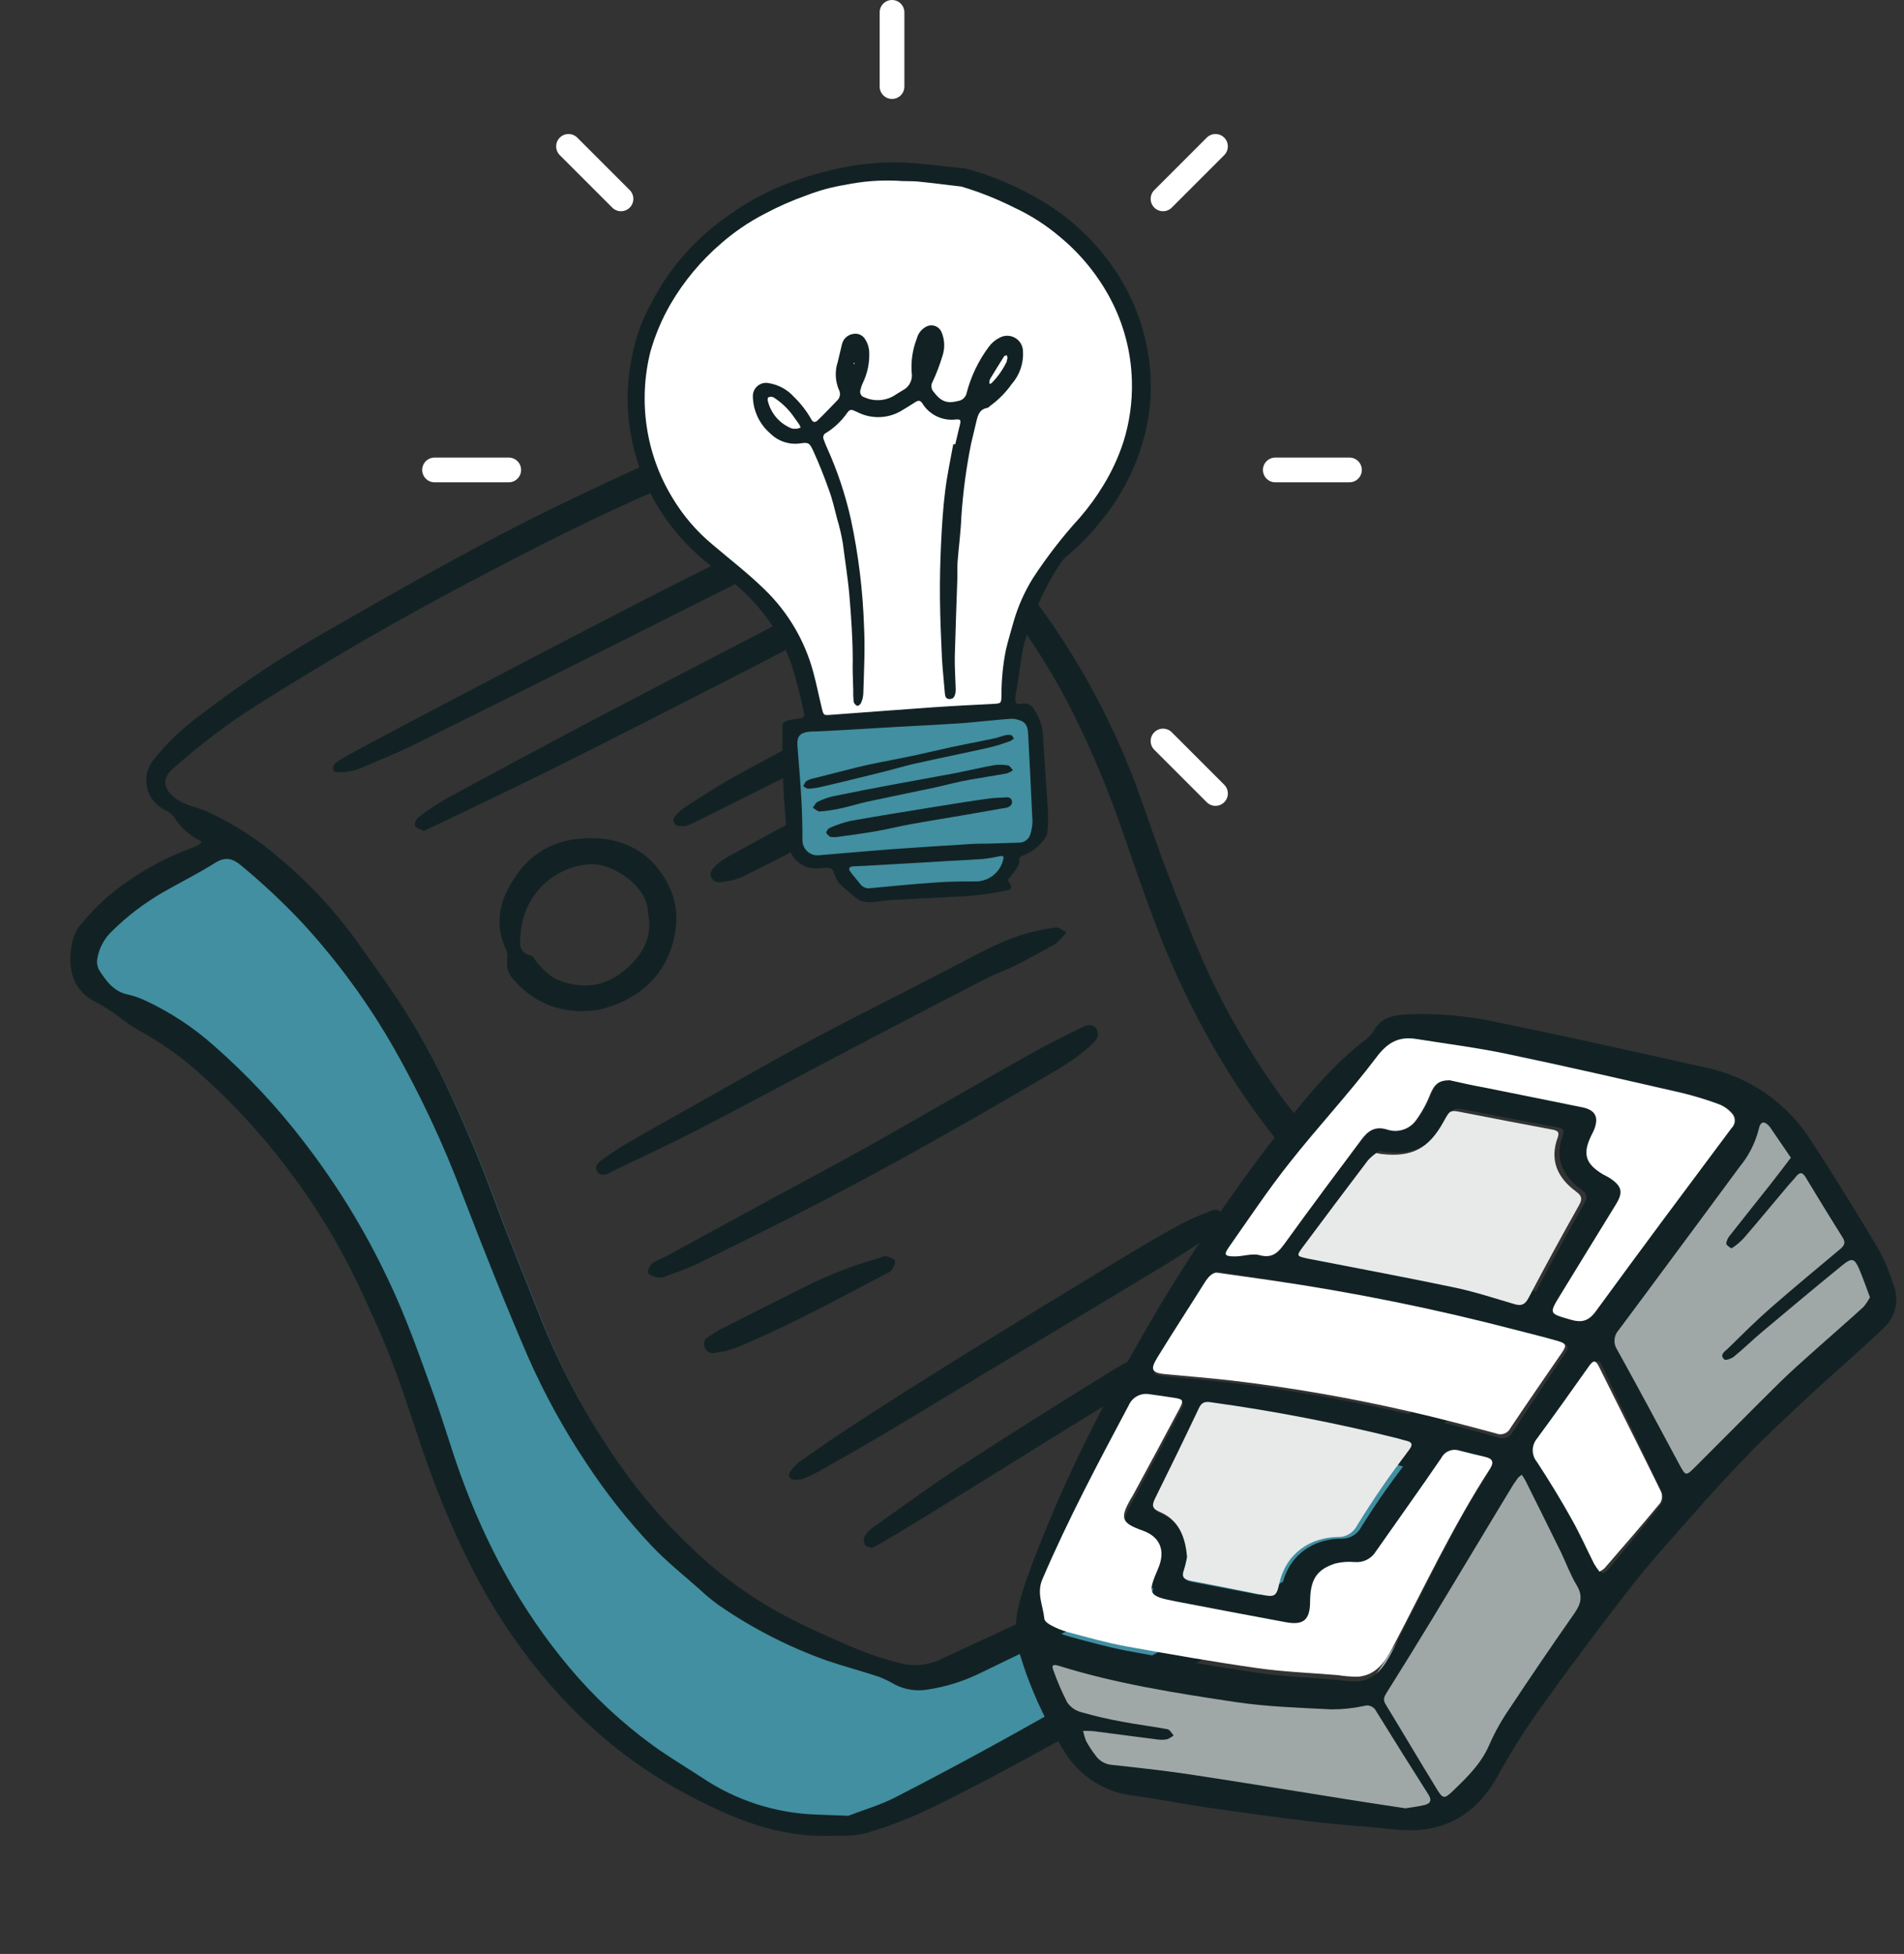 <svg width="154" height="158" viewBox="0 0 154 158" fill="none" xmlns="http://www.w3.org/2000/svg">
<rect x="0" y="0" width="154" height="158" fill="#333333" stroke="none"/>
<path fill-rule="evenodd" clip-rule="evenodd" d="M19.529 67.382C20.786 68.139 21.972 69.012 23.069 69.993C25.335 71.912 27.356 74.103 29.085 76.518C29.391 76.952 29.696 77.382 30.02 77.813C30.757 78.848 31.517 79.917 32.242 80.982C33.894 83.471 35.347 86.085 36.588 88.802C37.875 91.554 39.078 94.459 40.166 97.444C40.842 99.293 41.582 101.144 42.3 102.935L42.302 102.94C42.74 104.032 43.177 105.123 43.601 106.218C45.482 111.071 47.998 115.655 51.081 119.849C52.619 121.906 54.333 123.824 56.203 125.583C58.463 127.755 61.008 129.609 63.767 131.094C65.618 132.092 67.536 132.929 69.673 133.839C70.814 134.312 71.987 134.703 73.184 135.008C74.016 135.241 74.889 135.291 75.743 135.155C76.16 135.084 76.566 134.957 76.95 134.779L79.912 133.41L79.983 133.377C83.209 131.887 86.547 130.345 89.755 128.682C94.259 126.349 98.779 123.879 103.148 121.488C104.559 120.713 105.966 119.942 107.368 119.176C108.948 118.317 110.618 117.4 112.328 116.425C112.356 116.43 112.383 116.435 112.411 116.44C112.618 116.482 112.832 116.527 113.049 116.592L113.102 116.611L113.158 116.629C114.449 117.036 115.803 117.462 116.822 118.633C117.642 119.571 117.645 120.653 116.821 121.481L116.62 121.675C115.742 122.594 114.785 123.435 113.759 124.187C109.129 127.402 104.141 130.172 99.829 132.516C98.425 133.281 97.018 134.052 95.607 134.826C91.236 137.216 86.714 139.684 82.208 142.016C78.998 143.678 75.658 145.219 72.431 146.709L72.361 146.741L69.398 148.109C69.199 148.202 68.992 148.005 68.78 147.805C68.584 147.619 68.383 147.43 68.183 147.464L68.165 147.467C67.315 147.602 66.355 147.755 65.528 147.525C64.99 147.388 64.478 147.398 63.973 147.408C63.355 147.42 62.747 147.432 62.118 147.172C59.981 146.264 58.062 145.428 56.212 144.432C53.452 142.949 50.907 141.098 48.647 138.929C46.776 137.172 45.062 135.256 43.525 133.202C40.441 129.013 37.926 124.435 36.045 119.587C35.622 118.494 35.184 117.403 34.747 116.312L34.745 116.308C34.027 114.519 33.287 112.67 32.612 110.823C31.524 107.842 30.321 104.94 29.035 102.192C27.794 99.478 26.341 96.867 24.69 94.381C23.965 93.318 23.204 92.249 22.467 91.216C22.144 90.786 21.838 90.356 21.532 89.922C19.803 87.511 17.783 85.323 15.516 83.406C14.537 82.532 14.05 82.571 13.447 82.618C12.954 82.657 12.385 82.702 11.407 82.261C11.651 83.671 9.932 81.852 8.879 80.737C8.491 80.326 8.193 80.011 8.116 79.987C7.785 79.9 7.649 79.566 7.509 79.223C7.392 78.934 7.272 78.64 7.031 78.481C6.423 78.057 6.659 77.878 6.907 77.689C7.05 77.58 7.197 77.468 7.19 77.305C7.184 77.17 7.069 76.955 6.934 76.701C6.621 76.113 6.198 75.318 6.764 74.843L7.167 74.503C8.586 73.269 10.066 72.108 11.602 71.023C12.861 70.167 14.053 69.792 15.255 69.414C16.325 69.077 17.404 68.738 18.543 68.054C18.863 67.86 19.192 67.633 19.529 67.382Z" fill="#418FA0"/>
<path d="M60.805 34.679C62.487 34.132 64.118 34.46 65.846 35.057C69.383 36.26 72.701 38.028 75.672 40.293C77.927 41.984 79.98 43.929 81.79 46.09C84.175 48.958 86.287 52.043 88.097 55.304C89.601 58.015 90.898 60.835 91.978 63.741C92.823 66.083 93.597 68.436 94.485 70.731C95.511 73.397 96.548 76.061 97.722 78.636C99.243 81.902 101.051 85.026 103.123 87.972C105.161 90.845 107.524 93.474 110.165 95.805C111.78 97.289 113.602 98.53 115.575 99.489C116.84 100.101 118.071 100.787 119.312 101.447C119.539 101.552 119.747 101.694 119.928 101.866C120.861 102.863 122.109 103.319 123.301 103.88C124.698 104.538 125.309 105.708 125.296 107.192C125.289 108.259 124.549 109.038 123.869 109.745C122.217 111.453 120.247 112.782 118.279 114.1C117.145 114.861 115.973 115.565 114.822 116.304C114.691 116.404 114.57 116.515 114.46 116.637C114.597 116.706 114.729 116.793 114.874 116.85C115.837 117.22 116.833 117.531 117.764 117.967C119.407 118.749 119.631 120.536 118.215 121.681C117.143 122.535 116.015 123.317 114.839 124.021C111.332 126.141 107.807 128.235 104.262 130.301C102.043 131.587 99.768 132.774 97.534 134.035C93.166 136.493 88.827 139.003 84.438 141.426C81.424 143.089 78.385 144.702 75.294 146.208C73.623 147.017 71.888 147.687 70.107 148.211C69.093 148.51 67.981 148.429 66.912 148.454C62.837 148.545 59.241 147.031 55.716 145.182C53.729 144.138 51.84 142.919 50.071 141.539C47.885 139.822 45.883 137.885 44.094 135.757C41.582 132.772 39.454 129.483 37.759 125.969C36.739 123.896 35.822 121.762 35.014 119.599C33.89 116.595 32.98 113.494 31.848 110.484C31.006 108.245 29.995 106.064 28.983 103.893C27.418 100.598 25.515 97.474 23.308 94.57C21.221 91.787 18.864 89.219 16.27 86.903C14.733 85.508 13.036 84.302 11.213 83.311C10.673 82.999 10.157 82.647 9.669 82.26C9.011 81.765 8.316 81.322 7.589 80.935C6.268 80.247 5.669 79 5.692 77.532C5.707 76.534 5.877 75.52 6.557 74.728C7.209 73.928 7.928 73.186 8.706 72.507C10.807 70.743 13.209 69.373 15.796 68.462C15.911 68.41 16.019 68.343 16.117 68.264C16.291 68.156 16.361 68.052 16.115 67.941C15.292 67.532 14.599 66.901 14.115 66.12C13.919 65.854 13.658 65.642 13.358 65.504C13.003 65.337 12.689 65.093 12.438 64.79C12.188 64.487 12.009 64.133 11.912 63.752C11.815 63.371 11.804 62.974 11.879 62.588C11.954 62.203 12.113 61.838 12.345 61.522C13.455 60.125 14.747 58.884 16.188 57.832C19.478 55.304 22.942 53.011 26.554 50.97C31.114 48.343 35.697 45.745 40.355 43.297C44.234 41.257 48.21 39.403 52.196 37.565C54.253 36.616 56.402 35.849 58.534 35.072C59.233 34.837 60.008 34.816 60.805 34.679ZM61.965 36.493C59.472 36.981 57.288 37.892 55.12 38.794C50.109 40.869 45.234 43.273 40.443 45.78C37.982 47.062 35.528 48.361 33.102 49.709C30.748 51.012 28.415 52.357 26.103 53.745C23.657 55.235 21.201 56.694 18.843 58.304C17.187 59.482 15.591 60.744 14.063 62.084C13.07 62.917 13.157 63.83 14.281 64.616C15.034 65.147 15.887 65.248 16.674 65.588C18.913 66.602 20.987 67.948 22.824 69.581C25.133 71.537 27.192 73.773 28.951 76.235C30.002 77.727 31.079 79.204 32.101 80.716C33.774 83.234 35.246 85.881 36.502 88.632C37.83 91.483 39.031 94.382 40.105 97.331C41.18 100.275 42.399 103.17 43.534 106.094C45.391 110.888 47.876 115.413 50.924 119.553C52.441 121.574 54.127 123.462 55.966 125.195C58.178 127.324 60.671 129.14 63.376 130.593C65.265 131.613 67.254 132.467 69.227 133.312C70.33 133.768 71.464 134.144 72.62 134.438C73.706 134.767 74.873 134.7 75.914 134.248C80.189 132.254 84.501 130.331 88.686 128.167C94.609 125.102 100.443 121.867 106.303 118.664C111.035 116.089 115.735 113.449 120.15 110.375C121.211 109.578 122.202 108.693 123.114 107.729C123.697 107.152 123.61 106.485 123.072 105.86C122.154 104.807 120.883 104.423 119.616 104.028C119.129 103.933 118.649 103.802 118.18 103.636C116.556 102.911 114.974 102.093 113.442 101.187C110.61 99.382 107.912 97.389 105.603 94.91C103.495 92.622 101.588 90.157 99.903 87.541C98.192 84.898 96.676 82.135 95.366 79.272C93.333 74.922 91.921 70.336 90.3 65.837C89.156 62.691 87.812 59.621 86.275 56.647C84.716 53.715 82.902 50.925 80.855 48.309C78.561 45.367 75.889 42.741 72.907 40.498C70.856 38.913 68.535 37.825 66.31 36.526C65.943 36.332 65.531 36.241 65.116 36.264C64.026 36.307 62.929 36.418 61.965 36.493ZM68.623 146.825C69.886 146.337 71.209 145.955 72.414 145.338C75.691 143.655 78.943 141.914 82.171 140.116C85.793 138.107 89.371 136.027 92.976 133.981C97.336 131.514 101.726 129.094 106.068 126.587C109.441 124.639 112.754 122.587 116.086 120.588C116.79 120.161 116.782 119.907 116.055 119.467C115.768 119.303 115.463 119.172 115.146 119.077C114.355 118.823 113.525 118.647 112.764 118.338C112.004 118.029 111.432 118.235 110.801 118.617C109.674 119.31 108.524 119.975 107.369 120.633C105.955 121.418 104.52 122.16 103.102 122.942C99.443 124.962 95.829 127.08 92.118 129.002C87.926 131.149 83.651 133.165 79.413 135.227C78.041 135.916 76.569 136.385 75.052 136.618C74.149 136.776 73.219 136.639 72.401 136.228C71.973 135.975 71.525 135.758 71.062 135.578C69.687 135.127 68.282 134.752 66.912 134.289C63.824 133.193 60.893 131.697 58.195 129.838C57.621 129.431 57.076 128.984 56.567 128.499C55.266 127.349 53.898 126.26 52.709 125.001C50.746 122.919 48.969 120.667 47.401 118.272C45.584 115.549 44.008 112.673 42.69 109.677C40.826 105.358 39.091 100.982 37.4 96.59C35.871 92.527 34.029 88.589 31.893 84.81C29.79 81.122 27.276 77.685 24.397 74.564C22.862 72.941 21.229 71.412 19.508 69.988C18.837 69.418 18.228 69.246 17.395 69.774C16.066 70.615 14.645 71.316 13.284 72.096C11.732 72.978 10.304 74.061 9.037 75.318C8.431 75.897 8.025 76.653 7.879 77.477C7.813 77.797 7.858 78.13 8.006 78.421C8.59 79.326 9.208 80.211 10.402 80.434C10.886 80.547 11.356 80.713 11.803 80.931C13.832 81.88 15.71 83.124 17.375 84.622C20.052 86.972 22.487 89.584 24.645 92.419C27.252 95.804 29.49 99.458 31.322 103.318C32.824 106.413 33.935 109.65 35.108 112.869C35.864 114.96 36.48 117.103 37.233 119.197C39.284 124.884 42.117 130.143 46.026 134.805C48.019 137.187 50.297 139.314 52.809 141.14C54.081 142.064 55.443 142.866 56.761 143.729C59.492 145.57 62.685 146.61 65.977 146.729C66.845 146.756 67.708 146.792 68.613 146.827L68.623 146.825Z" fill="#122224"/>
<path d="M64.924 119.596C64.592 119.629 64.43 119.682 64.263 119.661C63.907 119.655 63.701 119.35 63.88 119.07C64.096 118.72 64.376 118.414 64.705 118.167C66.335 117.028 67.972 115.895 69.642 114.824C72.32 113.091 75.014 111.383 77.725 109.701C81.913 107.111 86.117 104.54 90.336 101.988C92.034 100.959 93.746 99.948 95.502 98.983C96.312 98.572 97.147 98.21 98.001 97.9C98.144 97.821 98.312 97.801 98.469 97.844C98.627 97.887 98.761 97.99 98.844 98.131C98.957 98.427 98.956 98.755 98.844 99.051C98.677 99.338 98.439 99.576 98.153 99.743C96.843 100.613 95.539 101.496 94.19 102.309C90.008 104.838 85.82 107.333 81.635 109.848C78.299 111.847 74.976 113.88 71.632 115.873C69.819 116.954 67.979 117.987 66.137 119.027C65.701 119.284 65.22 119.46 64.924 119.596Z" fill="#122224"/>
<path d="M53.577 103.3C53.378 103.316 53.178 103.302 52.984 103.261C52.768 103.188 52.425 103.031 52.419 102.893C52.417 102.759 52.444 102.626 52.497 102.503C52.551 102.38 52.63 102.269 52.729 102.178C53.079 101.962 53.445 101.772 53.825 101.612L62.662 96.802C65.28 95.375 67.919 93.991 70.513 92.533C74.722 90.159 78.919 87.716 83.128 85.338C84.566 84.528 86.059 83.793 87.529 83.066C88.127 82.767 88.535 82.864 88.716 83.255C88.953 83.761 88.698 84.072 88.326 84.428C87.087 85.623 85.6 86.456 84.14 87.306C78.2 90.769 72.234 94.179 66.127 97.333C62.93 98.984 59.705 100.576 56.476 102.166C55.552 102.617 54.562 102.917 53.577 103.3Z" fill="#122224"/>
<path d="M86.258 75.375C86.02 75.712 85.74 76.016 85.423 76.28C84.347 76.907 83.254 77.499 82.145 78.056C81.298 78.483 80.394 78.803 79.552 79.237C75.393 81.378 71.24 83.544 67.094 85.736C63.536 87.603 60.005 89.522 56.433 91.362C54.148 92.536 51.821 93.607 49.51 94.729C49.437 94.763 49.373 94.823 49.297 94.854C48.933 95.01 48.522 95.102 48.291 94.712C48.06 94.322 48.393 93.984 48.688 93.783C49.357 93.293 50.05 92.836 50.765 92.415C52.85 91.215 54.95 90.045 57.046 88.868C59.961 87.23 62.868 85.547 65.847 83.972C69.652 81.953 73.512 80.047 77.328 78.051C79.051 77.145 80.762 76.206 82.615 75.597C83.527 75.324 84.459 75.122 85.403 74.993C85.614 74.96 85.872 75.197 86.258 75.375Z" fill="#122224"/>
<path d="M34.273 67.19C34.07 67.083 33.704 67.001 33.57 66.779C33.488 66.637 33.681 66.191 33.874 66.051C34.635 65.478 35.432 64.955 36.261 64.486C40.014 62.448 43.777 60.431 47.549 58.435C52.609 55.782 57.683 53.148 62.754 50.518C64.186 49.777 65.632 49.054 67.091 48.371C67.733 48.084 68.398 47.85 69.078 47.672C69.355 47.594 69.648 47.602 69.92 47.693C70.041 47.727 70.149 47.796 70.232 47.89C70.315 47.984 70.369 48.1 70.388 48.224C70.407 48.348 70.389 48.475 70.338 48.59C70.287 48.704 70.204 48.802 70.099 48.87C69.547 49.309 68.956 49.697 68.334 50.029C65.555 51.508 62.775 52.981 59.975 54.418C54.964 56.984 49.952 59.544 44.914 62.061C41.643 63.693 38.356 65.236 35.076 66.817C34.865 66.931 34.636 67.028 34.273 67.19Z" fill="#122224"/>
<path d="M28.293 62.365C27.996 62.416 27.948 62.425 27.916 62.43C27.597 62.414 27.072 62.498 27.005 62.36C26.774 61.885 27.231 61.611 27.551 61.409C28.481 60.868 29.437 60.372 30.388 59.852C33.061 58.437 35.736 57.018 38.416 55.62C42.271 53.602 46.122 51.585 49.985 49.594C52.967 48.054 55.955 46.528 58.97 45.057C60.057 44.57 61.169 44.14 62.301 43.77C62.53 43.669 62.783 43.636 63.031 43.675C63.333 43.758 63.732 43.91 63.823 44.146C63.914 44.383 63.72 44.786 63.514 44.971C63.111 45.328 62.661 45.629 62.177 45.867C59.668 47.143 57.145 48.397 54.631 49.661L50.298 51.832C44.708 54.626 39.12 57.431 33.516 60.203C32.072 60.915 30.573 61.519 29.09 62.149C28.832 62.248 28.565 62.32 28.293 62.365Z" fill="#122224"/>
<path d="M48.303 81.675C45.786 82.018 43.463 81.368 41.619 79.299C41.392 79.088 41.22 78.827 41.116 78.535C41.011 78.244 40.979 77.932 41.02 77.626C41.07 77.343 41.039 77.051 40.931 76.785C39.8 74.351 40.605 72.249 42.103 70.309C42.651 69.626 43.329 69.057 44.098 68.636C44.867 68.215 45.711 67.95 46.583 67.856C49.881 67.424 52.883 68.65 54.319 72.122C54.719 73.175 54.818 74.318 54.602 75.424C54.043 78.844 51.558 80.976 48.303 81.675ZM52.407 73.828C52.443 71.736 49.603 69.722 47.589 69.889C46.173 70.015 44.849 70.637 43.848 71.645C42.847 72.653 42.235 73.983 42.12 75.399C42.064 76.12 41.825 76.999 42.954 77.277C43.176 77.331 43.307 77.717 43.507 77.927C44.018 78.457 44.482 79.002 45.238 79.284C47.263 80.039 49.051 79.754 50.669 78.326C52.029 77.127 52.818 75.712 52.407 73.828Z" fill="#122224"/>
<path d="M70.501 125.177C70.338 125.098 70.046 125.05 69.942 124.883C69.891 124.778 69.864 124.664 69.864 124.547C69.864 124.431 69.889 124.316 69.94 124.211C70.116 123.931 70.349 123.689 70.624 123.503C72.992 121.828 75.327 120.102 77.758 118.523C81.712 115.947 85.714 113.446 89.727 110.964C91.165 110.075 92.696 109.33 94.173 108.502C94.313 108.413 94.478 108.37 94.643 108.38C94.809 108.389 94.967 108.451 95.096 108.556C95.427 108.783 95.54 109.069 95.24 109.391C94.987 109.662 94.712 109.912 94.417 110.138C91.496 112.477 88.242 114.313 85.082 116.285C81.639 118.43 78.191 120.567 74.738 122.695C73.576 123.412 72.399 124.109 71.226 124.806C71.03 124.925 70.801 125.018 70.501 125.177Z" fill="#122224"/>
<path d="M55.495 66.79C55.306 66.808 55.116 66.809 54.927 66.796C54.832 66.793 54.74 66.761 54.663 66.705C54.587 66.648 54.529 66.57 54.497 66.481C54.465 66.391 54.461 66.294 54.486 66.202C54.51 66.11 54.562 66.027 54.634 65.965C54.901 65.652 55.214 65.381 55.561 65.162C56.841 64.343 58.138 63.497 59.478 62.76C62.779 60.947 66.099 59.169 69.436 57.425C70.79 56.722 72.117 55.934 73.657 55.671C73.888 55.615 74.127 55.603 74.362 55.638C74.958 55.795 75.11 56.369 74.635 56.767C74.042 57.288 73.398 57.749 72.713 58.141C70.523 59.309 68.306 60.425 66.09 61.541C62.802 63.197 59.509 64.845 56.213 66.484C55.975 66.607 55.7 66.705 55.495 66.79Z" fill="#122224"/>
<path d="M58.672 109.252C58.199 109.334 57.982 109.372 57.789 109.405C57.626 109.436 57.458 109.409 57.314 109.328C57.17 109.247 57.059 109.117 57.001 108.962C56.928 108.811 56.917 108.636 56.97 108.476C57.024 108.317 57.137 108.184 57.287 108.106C57.591 107.891 57.906 107.691 58.232 107.509C60.663 106.278 63.098 105.053 65.539 103.835C67.323 102.977 69.177 102.273 71.081 101.731C71.277 101.672 71.489 101.54 71.666 101.577C71.928 101.638 72.287 101.76 72.379 101.961C72.471 102.162 72.25 102.471 72.115 102.718C72.001 102.836 71.861 102.925 71.705 102.977C67.683 105.095 63.695 107.267 59.485 109.002C59.127 109.128 58.766 109.222 58.672 109.252Z" fill="#122224"/>
<path d="M59.049 71.225C58.42 71.291 57.892 71.546 57.546 70.98C57.328 70.624 57.569 70.191 58.256 69.685C58.558 69.467 58.874 69.27 59.203 69.094C61.639 67.77 64.07 66.415 66.523 65.148C67.499 64.704 68.5 64.317 69.521 63.989C69.666 63.918 69.829 63.89 69.99 63.908C70.261 63.973 70.505 64.119 70.691 64.327C70.784 64.471 70.683 64.833 70.547 65.009C70.337 65.264 70.081 65.477 69.792 65.637C66.593 67.545 63.321 69.32 59.965 70.935C59.668 71.055 59.361 71.152 59.049 71.225Z" fill="#122224"/>
<path d="M70.13 72.281L76.745 71.814L80.053 71.817L81.471 70.4L81.945 68.983L83.836 68.04L84.309 66.623L83.37 59.062L82.899 57.645L81.482 57.644L64.944 58.575L63.999 59.047L63.992 68.024L64.935 69.442L67.298 69.444L68.713 71.808L70.13 72.281Z" fill="#418FA0"/>
<path d="M92.174 30.791C92.106 28.363 91.476 25.985 90.333 23.842C89.283 21.881 87.863 20.143 86.151 18.724C84.981 17.726 83.68 16.892 82.285 16.246L81.612 15.936C80.424 15.346 79.184 14.865 77.909 14.499L77.874 14.491L76.814 14.369C75.98 14.263 75.151 14.165 74.324 14.08C74.026 14.052 73.71 14.046 73.418 14.044C73.147 14.047 72.875 14.034 72.605 14.006C71.395 13.931 70.18 14.01 68.99 14.239L68.299 14.342C67.178 14.527 66.078 14.826 65.018 15.234C63.824 15.655 62.663 16.162 61.544 16.752C60.235 17.436 59.011 18.27 57.895 19.237C56.22 20.676 54.8 22.387 53.694 24.298C52.969 25.54 52.406 26.87 52.016 28.255C51.495 30.317 51.389 32.463 51.706 34.567C52.013 36.683 52.746 38.714 53.861 40.539C54.764 42.024 55.908 43.349 57.246 44.458L58.488 45.489C59.46 46.293 60.469 47.125 61.377 48.014C63.23 49.784 64.561 52.028 65.226 54.503C65.379 55.087 65.514 55.673 65.646 56.265C65.727 56.633 65.814 56.996 65.901 57.365C66.044 57.965 66.22 58.244 66.609 58.337C66.812 58.375 67.019 58.384 67.225 58.365L70.285 58.137C72.047 58.003 73.816 57.87 75.581 57.75C76.82 57.668 78.062 57.595 79.305 57.53L80.345 57.479C81.355 57.421 81.604 57.157 81.613 56.126C81.616 54.938 81.736 53.754 81.972 52.589C82.088 52.1 82.204 51.611 82.365 51.096C82.424 50.848 82.483 50.601 82.579 50.356C82.924 49.167 83.434 48.031 84.093 46.983C85.078 45.454 86.185 44.007 87.403 42.656L87.8 42.19C88.54 41.343 89.204 40.433 89.786 39.471C90.485 38.336 91.044 37.122 91.452 35.854C91.969 34.217 92.213 32.507 92.174 30.791Z" fill="white"/>
<path d="M78.111 13.626C80.209 14.189 82.221 15.036 84.09 16.141C86.186 17.352 88.022 18.964 89.495 20.884C91.511 23.474 92.737 26.591 93.024 29.861C93.201 31.942 92.97 34.037 92.344 36.029C91.642 38.315 90.487 40.436 88.946 42.264C88.117 43.288 87.19 44.228 86.179 45.072C86.074 45.16 85.981 45.261 85.902 45.373C85.013 46.655 84.281 48.039 83.723 49.496C83.411 50.337 83.087 51.175 82.839 52.03C82.693 52.639 82.586 53.255 82.517 53.877C82.424 54.477 82.332 55.121 82.235 55.739C82.19 55.928 82.145 56.116 82.13 56.336C82.101 56.902 82.142 56.962 82.698 56.901C82.9 56.864 83.109 56.896 83.289 56.993C83.47 57.091 83.612 57.248 83.691 57.437C84.082 58.03 84.311 58.716 84.356 59.425C84.474 61.539 84.647 63.634 84.771 65.749C84.786 66.268 84.77 66.788 84.723 67.306C84.712 67.442 84.664 67.573 84.584 67.683C84.143 68.387 83.478 68.921 82.697 69.2C82.597 69.226 82.436 69.356 82.445 69.42C82.523 70.061 82.023 70.459 81.701 70.923C81.624 71.036 81.465 71.104 81.606 71.324C81.907 71.732 81.851 71.912 81.406 72.004C80.685 72.156 79.946 72.279 79.216 72.366C78.811 72.419 78.405 72.453 77.995 72.473C76.029 72.577 74.065 72.669 72.097 72.778C71.554 72.811 71.014 72.931 70.476 72.946C70.127 72.983 69.775 72.923 69.459 72.772C68.911 72.37 68.392 71.93 67.906 71.455C67.794 71.332 67.703 71.19 67.638 71.037C67.493 70.759 67.425 70.364 67.208 70.231C66.991 70.098 66.59 70.214 66.24 70.218L66.077 70.223C65.513 70.251 64.96 70.063 64.531 69.695C64.102 69.328 63.83 68.809 63.772 68.248C63.484 66.103 63.332 63.942 63.317 61.778C63.283 60.849 63.279 59.901 63.272 58.991C63.266 58.442 63.312 58.378 63.806 58.241C64.097 58.167 64.398 58.133 64.695 58.086C64.993 58.038 65.106 57.928 65.025 57.642C64.753 56.297 64.409 54.969 63.995 53.661C63.626 52.66 63.154 51.698 62.588 50.793C61.493 49.081 60.075 47.598 58.413 46.43C57.147 45.56 55.995 44.536 54.981 43.383C53.699 41.927 52.675 40.261 51.954 38.46C51.191 36.5 50.785 34.42 50.755 32.317C50.764 30.505 51.046 28.705 51.593 26.977C51.874 26.119 52.239 25.291 52.68 24.504C54.142 21.666 56.282 19.235 58.912 17.426C60.641 16.17 62.554 15.19 64.584 14.521C65.986 14.033 67.425 13.662 68.888 13.412C70.78 13.092 72.707 13.041 74.613 13.259C75.779 13.381 76.948 13.492 78.111 13.626ZM77.763 15.087C76.594 14.951 75.429 14.798 74.262 14.681C73.696 14.627 73.113 14.669 72.547 14.615C71.152 14.551 69.754 14.661 68.386 14.942C67.305 15.116 66.246 15.404 65.225 15.8C64.062 16.212 62.932 16.71 61.845 17.291C60.575 17.945 59.39 18.752 58.316 19.692C56.693 21.087 55.314 22.741 54.235 24.588C53.537 25.798 52.991 27.09 52.608 28.433C52.11 30.42 52.008 32.486 52.311 34.511C52.611 36.546 53.318 38.499 54.389 40.254C55.249 41.692 56.347 42.973 57.638 44.041C59.034 45.233 60.493 46.347 61.805 47.631C63.729 49.478 65.109 51.818 65.793 54.395C66.046 55.346 66.239 56.313 66.472 57.265C66.609 57.839 66.62 57.847 67.171 57.805C69.952 57.603 72.743 57.384 75.528 57.19C77.11 57.081 78.684 57.002 80.284 56.923C80.992 56.88 80.989 56.892 81 56.167C81.001 54.942 81.123 53.72 81.366 52.519C81.547 51.76 81.776 51.005 81.987 50.252C82.345 49.016 82.872 47.834 83.552 46.742C84.676 45.022 85.936 43.395 87.321 41.877C88.039 41.05 88.686 40.163 89.254 39.226C89.925 38.128 90.466 36.956 90.865 35.732C91.365 34.137 91.597 32.469 91.55 30.798C91.49 28.461 90.886 26.171 89.784 24.109C88.77 22.216 87.399 20.539 85.746 19.169C84.619 18.207 83.365 17.404 82.021 16.78C80.654 16.092 79.229 15.525 77.763 15.087ZM82.127 58.147C81.998 58.126 81.866 58.117 81.735 58.122C80.467 58.218 79.226 58.358 77.968 58.468C76.191 58.586 74.413 58.679 72.642 58.773L68.456 59.02L66.168 59.14C65.922 59.156 65.67 59.14 65.427 59.169C64.691 59.255 64.444 59.557 64.499 60.317C64.602 61.742 64.737 63.156 64.815 64.581C64.878 65.698 64.902 66.824 64.904 67.939C64.902 68.107 64.935 68.274 65.002 68.429C65.068 68.584 65.166 68.723 65.289 68.838C65.412 68.953 65.558 69.041 65.717 69.096C65.876 69.151 66.045 69.173 66.213 69.159C68.12 68.992 70.08 68.837 72.017 68.676C74.228 68.513 76.444 68.381 78.65 68.241C79.137 68.208 79.629 68.232 80.119 68.212C80.884 68.189 81.649 68.166 82.409 68.136C82.618 68.141 82.822 68.078 82.99 67.954C83.158 67.831 83.28 67.655 83.337 67.454C83.442 67.121 83.5 66.774 83.508 66.425C83.409 64.073 83.278 61.727 83.16 59.377C83.125 58.584 82.913 58.322 82.127 58.147ZM81.13 69.561C81.208 69.231 81.171 69.179 80.821 69.238C80.393 69.336 79.96 69.409 79.523 69.458C78.131 69.555 76.736 69.609 75.338 69.705C73.509 69.804 71.678 69.915 69.848 70.02C69.551 70.037 69.222 70.033 68.948 70.061C68.674 70.089 68.623 70.276 68.754 70.456C69.005 70.815 69.309 71.13 69.574 71.48C69.671 71.611 69.804 71.712 69.956 71.772C70.108 71.831 70.274 71.846 70.434 71.816C72.186 71.648 73.931 71.479 75.677 71.36C76.716 71.284 77.753 71.27 78.81 71.273C79.335 71.297 79.851 71.14 80.273 70.828C80.696 70.516 80.998 70.069 81.13 69.561Z" fill="#122224"/>
<path d="M77.261 35.93C77.394 35.377 77.527 34.817 77.659 34.264C77.742 33.916 77.596 33.9 77.331 33.918C76.798 33.988 76.256 33.901 75.771 33.67C75.286 33.438 74.879 33.071 74.598 32.612C74.44 32.363 74.271 32.366 74.043 32.511C73.632 32.774 73.215 33.036 72.789 33.283C72.256 33.573 71.66 33.727 71.053 33.731C70.446 33.735 69.847 33.589 69.311 33.306C68.804 33.079 68.75 33.048 68.434 33.508C68 34.099 67.457 34.604 66.835 34.994C66.782 35.016 66.734 35.048 66.695 35.09C66.655 35.132 66.625 35.182 66.606 35.236C66.587 35.291 66.58 35.348 66.585 35.406C66.59 35.463 66.608 35.519 66.636 35.569C66.705 35.747 66.762 35.928 66.844 36.104C67.71 38 68.374 39.982 68.827 42.016C69.433 44.852 69.787 47.736 69.884 50.634C69.978 52.455 69.879 54.28 69.826 56.097C69.813 56.345 69.755 56.589 69.654 56.816C69.625 56.94 69.412 57.1 69.337 57.076C69.266 57.046 69.202 57.001 69.151 56.942C69.1 56.883 69.064 56.814 69.044 56.739C69.013 56.411 69.002 56.083 69.011 55.754C68.988 54.939 68.947 54.12 68.972 53.311C68.966 51.585 68.846 49.87 68.701 48.155C68.579 46.737 68.346 45.338 68.171 43.933C68.058 43.264 67.904 42.604 67.709 41.955C67.5 41.159 67.325 40.351 67.031 39.578C66.659 38.524 66.243 37.479 65.776 36.459C65.48 35.822 65.398 35.746 64.712 35.857C64.276 35.917 63.831 35.875 63.414 35.736C62.996 35.596 62.616 35.362 62.303 35.052C61.876 34.686 61.531 34.235 61.288 33.729C61.046 33.222 60.911 32.67 60.895 32.108C60.882 31.944 60.907 31.78 60.968 31.628C61.029 31.475 61.125 31.339 61.247 31.23C61.37 31.12 61.516 31.041 61.674 30.997C61.832 30.953 61.999 30.947 62.16 30.978C62.953 31.102 63.679 31.495 64.216 32.091C64.768 32.626 65.241 33.238 65.619 33.907C65.759 34.183 65.948 34.172 66.136 33.987C66.659 33.489 67.177 32.934 67.695 32.404C67.819 32.294 67.902 32.145 67.929 31.982C67.957 31.819 67.928 31.651 67.847 31.507C67.548 30.794 67.517 29.997 67.76 29.264C67.874 28.787 67.99 28.298 68.104 27.821C68.157 27.605 68.275 27.411 68.441 27.264C68.607 27.117 68.814 27.024 69.035 26.997C69.212 26.966 69.394 26.988 69.558 27.061C69.723 27.133 69.862 27.253 69.958 27.404C70.157 27.699 70.275 28.04 70.301 28.395C70.353 29.303 70.167 30.209 69.761 31.023C69.692 31.173 69.64 31.329 69.606 31.491C69.579 31.554 69.567 31.623 69.569 31.692C69.572 31.762 69.589 31.829 69.621 31.891C69.653 31.953 69.697 32.006 69.752 32.049C69.807 32.091 69.87 32.121 69.938 32.136C70.329 32.309 70.757 32.384 71.184 32.352C71.611 32.32 72.023 32.183 72.384 31.954C72.587 31.809 72.811 31.701 73.013 31.562C73.271 31.434 73.482 31.227 73.612 30.969C73.743 30.712 73.788 30.42 73.739 30.136C73.67 29.201 73.811 28.263 74.151 27.389C74.203 27.174 74.302 26.973 74.441 26.801C74.58 26.628 74.756 26.489 74.955 26.392C75.065 26.341 75.184 26.312 75.306 26.309C75.427 26.305 75.548 26.327 75.661 26.372C75.774 26.417 75.877 26.485 75.963 26.571C76.048 26.657 76.115 26.76 76.16 26.873C76.416 27.483 76.439 28.166 76.225 28.793C76.013 29.495 75.752 30.182 75.443 30.847C75.362 30.972 75.325 31.12 75.335 31.268C75.346 31.417 75.404 31.558 75.501 31.67C76.112 32.476 76.587 32.651 77.48 32.428C77.658 32.404 77.824 32.324 77.952 32.199C78.081 32.074 78.165 31.91 78.194 31.733C78.548 30.406 79.15 29.158 79.968 28.055C80.192 27.745 80.487 27.493 80.827 27.32C81.02 27.209 81.237 27.15 81.459 27.149C81.681 27.148 81.899 27.205 82.092 27.314C82.285 27.423 82.447 27.58 82.561 27.77C82.675 27.96 82.737 28.177 82.742 28.399C82.801 29.371 82.473 30.326 81.829 31.056C81.358 31.726 80.781 32.314 80.119 32.796C80.03 32.856 79.953 32.968 79.857 32.983C79.207 33.095 79.088 33.596 78.963 34.12C78.838 34.644 78.682 35.298 78.542 35.887C78.151 37.836 77.888 39.809 77.756 41.793C77.71 43.027 77.541 44.232 77.449 45.454C77.413 45.944 77.445 46.437 77.428 46.925C77.364 48.944 77.28 50.966 77.228 52.983C77.206 53.886 77.272 54.786 77.299 55.688C77.303 55.797 77.298 55.907 77.283 56.015C77.223 56.268 77.163 56.521 76.819 56.526C76.475 56.532 76.442 56.281 76.418 56.014C76.348 55.082 76.238 54.16 76.187 53.226C76.111 51.615 76.042 49.998 76.027 48.389C76.011 46.916 76.045 45.443 76.115 43.972C76.186 42.502 76.27 41.134 76.444 39.725C76.599 38.449 76.874 37.188 77.101 35.923L77.261 35.93ZM64.078 34.654C64.203 34.671 64.329 34.676 64.454 34.669C64.558 34.648 64.66 34.616 64.757 34.573C64.721 34.476 64.677 34.382 64.625 34.292C64.467 34.068 64.3 33.854 64.158 33.639C63.726 33.035 63.181 32.52 62.553 32.124C62.492 32.098 62.427 32.084 62.361 32.083C62.295 32.083 62.229 32.095 62.168 32.119C62.121 32.108 62.058 32.317 62.1 32.402C62.218 32.912 62.461 33.385 62.806 33.779C63.15 34.172 63.587 34.475 64.077 34.66L64.078 34.654ZM81.404 29.262C81.44 29.155 81.466 29.044 81.482 28.932C81.474 28.864 81.457 28.797 81.43 28.733C81.36 28.766 81.268 28.788 81.229 28.847C80.85 29.442 80.483 30.045 80.115 30.648C80.08 30.722 80.061 30.802 80.058 30.883C80.055 30.936 80.059 30.99 80.07 31.042C80.114 31.015 80.173 31.004 80.205 30.974C80.698 30.475 81.103 29.896 81.404 29.262ZM69.1 29.44L69.116 29.369L69.063 29.357C69.055 29.38 69.049 29.403 69.046 29.427L69.1 29.44Z" fill="#122224"/>
<path d="M67.141 67.675C67.053 67.573 66.834 67.446 66.829 67.308C66.851 67.222 66.893 67.142 66.951 67.075C67.009 67.008 67.082 66.955 67.165 66.921C67.692 66.689 68.239 66.507 68.8 66.378C71.225 65.948 73.658 65.557 76.092 65.166C77.387 64.952 78.679 64.756 79.968 64.572C80.425 64.507 80.897 64.513 81.36 64.474C81.614 64.454 81.808 64.531 81.852 64.791C81.895 65.05 81.698 65.227 81.428 65.312C81.291 65.342 81.157 65.353 81.021 65.377L77.63 65.969C76.281 66.201 74.929 66.414 73.588 66.66C72.671 66.828 71.769 67.061 70.848 67.215C69.769 67.405 68.684 67.545 67.622 67.69C67.462 67.697 67.3 67.692 67.141 67.675Z" fill="#122224"/>
<path d="M81.931 62.289C81.779 62.393 81.615 62.477 81.442 62.539C80.426 62.727 79.401 62.874 78.387 63.056C77.373 63.237 76.529 63.484 75.592 63.684C73.775 64.072 71.952 64.434 70.134 64.829C69.412 64.986 68.71 65.217 67.989 65.369C67.43 65.493 66.863 65.577 66.292 65.618C66.122 65.627 65.945 65.429 65.741 65.318C65.866 65.161 65.953 64.927 66.115 64.847C66.507 64.647 66.921 64.495 67.349 64.395C69.029 64.049 70.714 63.72 72.402 63.409C73.986 63.108 75.575 62.84 77.153 62.538C78.256 62.327 79.345 62.064 80.425 61.868C80.804 61.819 81.188 61.831 81.562 61.902C81.701 61.948 81.788 62.13 81.931 62.289Z" fill="#122224"/>
<path d="M82.006 59.724C81.915 59.803 81.815 59.871 81.709 59.927C81.222 60.091 80.73 60.273 80.228 60.395C79.251 60.629 78.257 60.828 77.273 61.041C76.098 61.297 74.92 61.538 73.748 61.807C73.029 61.977 72.317 62.194 71.603 62.372C69.876 62.8 68.155 63.23 66.43 63.628C66.083 63.709 65.729 63.758 65.374 63.775C65.242 63.78 65.099 63.647 64.96 63.576C65.051 63.43 65.112 63.227 65.251 63.142C65.441 63.036 65.648 62.964 65.862 62.926C67.002 62.638 68.137 62.342 69.275 62.059C69.83 61.924 70.388 61.802 70.95 61.687C71.97 61.482 72.986 61.295 74.003 61.077C75.02 60.859 75.979 60.621 76.956 60.412C78.103 60.169 79.249 59.957 80.397 59.714C80.71 59.651 81.016 59.519 81.331 59.451C81.488 59.412 81.653 59.411 81.811 59.447C81.877 59.482 81.927 59.612 82.006 59.724Z" fill="#122224"/>
<path d="M81.404 29.262C81.094 29.896 80.678 30.472 80.175 30.967C80.167 31.003 80.085 31.008 80.041 31.035C80.029 30.983 80.025 30.929 80.029 30.876C80.032 30.795 80.051 30.715 80.085 30.641C80.453 30.038 80.821 29.434 81.199 28.84C81.215 28.775 81.331 28.759 81.401 28.726C81.427 28.79 81.445 28.857 81.453 28.925C81.447 29.039 81.431 29.152 81.404 29.262Z" fill="white"/>
<path d="M69.102 29.443L69.047 29.43C69.05 29.405 69.056 29.38 69.065 29.357C69.065 29.357 69.101 29.366 69.119 29.37L69.102 29.443Z" fill="white"/>
<path d="M109.148 38L103.148 38" stroke="white" stroke-width="2" stroke-linecap="round"/>
<path d="M41.148 38L35.148 38" stroke="white" stroke-width="2" stroke-linecap="round"/>
<path d="M72.148 1L72.148 7" stroke="white" stroke-width="2" stroke-linecap="round"/>
<path d="M98.311 11.837L94.068 16.08" stroke="white" stroke-width="2" stroke-linecap="round"/>
<path d="M98.311 64.163L94.068 59.92" stroke="white" stroke-width="2" stroke-linecap="round"/>
<path d="M50.227 16.08L45.984 11.837" stroke="white" stroke-width="2" stroke-linecap="round"/>
<path fill-rule="evenodd" clip-rule="evenodd" d="M150.762 104.803C150.61 105.095 150.425 105.368 150.212 105.617C149.458 106.337 148.681 107.042 147.903 107.749C147.41 108.196 146.917 108.643 146.429 109.095C146.237 109.275 146.044 109.453 145.852 109.632L145.851 109.632L145.851 109.632C145.077 110.35 144.302 111.069 143.557 111.823C142.239 113.168 140.932 114.525 139.626 115.881C138.728 116.813 137.831 117.746 136.93 118.673C136.154 119.475 136.15 119.467 135.625 118.46L135.608 118.427L135.178 117.598C133.705 114.756 132.231 111.914 130.717 109.095C130.562 108.855 130.488 108.568 130.508 108.28C130.528 107.992 130.641 107.719 130.828 107.505C132.1 105.749 133.365 103.988 134.623 102.224C135.155 101.482 135.687 100.74 136.219 99.999L136.22 99.998L136.22 99.997C137.623 98.042 139.026 96.088 140.417 94.126C141.139 93.226 141.658 92.171 141.936 91.038C142.067 90.372 142.383 90.338 142.797 90.83C142.814 90.85 142.829 90.873 142.842 90.895L142.842 90.895L142.842 90.896C142.852 90.911 142.861 90.927 142.871 90.94L144.48 93.375C144.249 93.685 144.02 93.995 143.791 94.304C143.474 94.732 143.158 95.159 142.839 95.585C142.401 96.158 141.961 96.73 141.521 97.301C140.909 98.096 140.298 98.892 139.691 99.691C139.517 99.888 139.4 100.133 139.355 100.395C139.355 100.523 139.765 100.82 139.798 100.79C140.156 100.551 140.482 100.266 140.77 99.942C141.627 98.912 142.469 97.873 143.309 96.835L143.309 96.834C143.608 96.466 143.906 96.097 144.205 95.729C144.301 95.612 144.401 95.498 144.5 95.384C144.633 95.232 144.766 95.08 144.89 94.919C145.21 94.495 145.432 94.609 145.67 95.013C146.633 96.658 147.608 98.3 148.596 99.937C148.842 100.361 148.686 100.599 148.395 100.854C147.859 101.32 147.321 101.785 146.783 102.25L146.782 102.251C145.46 103.395 144.137 104.539 142.839 105.715C141.86 106.602 140.927 107.55 139.994 108.496L139.994 108.497C139.812 108.681 139.631 108.865 139.449 109.049C139.423 109.075 139.395 109.101 139.366 109.129C139.141 109.341 138.866 109.601 139.207 109.897C139.318 109.999 139.773 109.833 139.974 109.664C140.379 109.319 140.769 108.956 141.159 108.592L141.159 108.592C141.509 108.266 141.858 107.94 142.219 107.628C144.308 105.812 146.4 104.001 148.514 102.219C149.334 101.528 149.503 101.587 149.925 102.571C150.133 103.056 150.313 103.557 150.507 104.099C150.589 104.326 150.673 104.56 150.762 104.803ZM122.999 119.247C123.111 119.394 123.214 119.545 123.309 119.702L123.852 120.742C124.666 122.297 125.479 123.853 126.281 125.412C126.427 125.701 126.562 125.998 126.697 126.295L126.697 126.295C126.96 126.875 127.225 127.457 127.572 127.994C128.097 128.805 127.933 129.469 127.378 130.223C125.551 132.704 123.762 135.208 122.01 137.736C121.356 138.624 120.791 139.57 120.323 140.559C119.644 142.1 118.439 143.203 117.226 144.309C116.585 144.891 116.443 144.895 115.983 144.182C115.015 142.692 114.072 141.194 113.126 139.691L113.125 139.691L113.125 139.691C112.646 138.929 112.166 138.167 111.681 137.404C111.436 137.026 111.587 136.781 111.789 136.469C113.088 134.485 114.378 132.495 115.66 130.498C117.012 128.38 118.352 126.258 119.692 124.136L119.692 124.135L119.692 124.135C120.484 122.881 121.276 121.627 122.07 120.375C122.259 120.075 122.461 119.788 122.672 119.506C122.77 119.407 122.88 119.321 122.999 119.247ZM111.913 145.789C112.44 145.87 112.973 145.953 113.518 146.04C113.648 146.017 113.786 145.995 113.929 145.973C114.271 145.919 114.637 145.861 114.969 145.78C115.439 145.665 115.637 145.41 115.324 144.904C113.926 142.63 112.533 140.351 111.164 138.059C111.081 137.882 110.94 137.741 110.765 137.663C110.59 137.585 110.393 137.575 110.212 137.634C109.362 137.823 108.496 137.919 107.627 137.919C107.216 137.897 106.806 137.877 106.395 137.856C104.241 137.75 102.081 137.644 99.959 137.315C95.23 136.563 90.493 135.801 85.9 134.339C85.488 134.207 85.302 134.262 85.488 134.743C85.793 135.631 86.156 136.498 86.572 137.336C86.833 137.729 87.22 138.013 87.665 138.14C88.751 138.461 89.851 138.725 90.963 138.931C91.574 139.053 92.191 139.15 92.808 139.248C93.394 139.341 93.98 139.433 94.562 139.547C94.689 139.573 94.794 139.718 94.9 139.863C94.948 139.931 94.997 139.998 95.048 140.053C94.897 140.185 94.726 140.292 94.541 140.368C94.285 140.42 94.021 140.427 93.762 140.389C92.843 140.27 91.925 140.145 91.005 140.02C90.246 139.917 89.485 139.813 88.724 139.713C88.436 139.679 88.139 139.679 87.846 139.679H87.846C87.9 139.97 87.982 140.255 88.089 140.529C88.298 140.924 88.537 141.3 88.803 141.656C88.944 141.881 89.133 142.071 89.355 142.212C89.576 142.352 89.826 142.44 90.085 142.468C92.245 142.706 94.405 142.953 96.549 143.289C99.361 143.728 102.165 144.194 104.969 144.66C106.371 144.892 107.774 145.125 109.177 145.355C110.081 145.504 110.986 145.645 111.913 145.789Z" fill="#A0A7A7"/>
<path d="M150.212 105.617L150.903 106.34L150.94 106.305L150.973 106.266L150.212 105.617ZM150.762 104.803L151.648 105.266L151.854 104.873L151.7 104.456L150.762 104.803ZM147.903 107.749L147.231 107.008H147.231L147.903 107.749ZM146.429 109.095L145.75 108.362L145.747 108.364L146.429 109.095ZM145.852 109.632L146.529 110.368L146.532 110.365L145.852 109.632ZM145.851 109.632L146.52 110.375L146.528 110.368L145.851 109.632ZM145.851 109.632L145.182 108.889L145.177 108.894L145.171 108.899L145.851 109.632ZM143.557 111.823L142.846 111.12L142.842 111.123L143.557 111.823ZM139.626 115.881L138.906 115.187H138.906L139.626 115.881ZM136.93 118.673L136.212 117.977L136.211 117.978L136.93 118.673ZM135.625 118.46L136.512 117.998L136.512 117.998L135.625 118.46ZM135.608 118.427L134.72 118.888L134.721 118.89L135.608 118.427ZM135.178 117.598L134.291 118.058L134.291 118.059L135.178 117.598ZM130.717 109.095L131.598 108.622L131.579 108.586L131.556 108.552L130.717 109.095ZM130.508 108.28L129.511 108.211V108.211L130.508 108.28ZM130.828 107.505L131.582 108.162L131.611 108.128L131.638 108.091L130.828 107.505ZM134.623 102.224L133.81 101.641L133.809 101.643L134.623 102.224ZM136.219 99.999L135.407 99.415L135.406 99.416L136.219 99.999ZM136.22 99.998L135.408 99.414L135.408 99.414L136.22 99.998ZM136.22 99.997L137.032 100.581L137.033 100.58L136.22 99.997ZM140.417 94.126L139.637 93.501L139.619 93.523L139.602 93.547L140.417 94.126ZM141.936 91.038L142.907 91.276L142.912 91.254L142.917 91.231L141.936 91.038ZM142.797 90.83L142.033 91.474L142.034 91.476L142.797 90.83ZM142.842 90.895L143.749 90.474L143.725 90.422L143.695 90.373L142.842 90.895ZM142.842 90.895L141.936 91.317L141.949 91.347L141.965 91.375L142.842 90.895ZM142.842 90.896L141.965 91.375L141.977 91.397L141.99 91.418L142.842 90.896ZM142.871 90.94L143.706 90.389L143.694 90.371L143.681 90.353L142.871 90.94ZM144.48 93.375L145.282 93.973L145.701 93.41L145.314 92.824L144.48 93.375ZM143.791 94.304L142.987 93.709L142.987 93.709L143.791 94.304ZM142.839 95.585L143.633 96.192L143.639 96.185L142.839 95.585ZM141.521 97.301L140.729 96.692V96.692L141.521 97.301ZM139.691 99.691L140.44 100.354L140.465 100.325L140.488 100.296L139.691 99.691ZM139.355 100.395L138.369 100.225L138.355 100.309V100.395H139.355ZM139.798 100.79L139.242 99.958L139.181 99.999L139.127 100.048L139.798 100.79ZM140.77 99.942L141.518 100.605L141.529 100.593L141.539 100.581L140.77 99.942ZM143.309 96.835L142.537 96.2L142.532 96.205L143.309 96.835ZM143.309 96.834L144.082 97.469L144.087 97.463L143.309 96.834ZM144.205 95.729L143.431 95.096L143.429 95.099L144.205 95.729ZM144.5 95.384L145.253 96.041L145.253 96.041L144.5 95.384ZM144.89 94.919L145.68 95.533L145.688 95.522L144.89 94.919ZM145.67 95.013L146.533 94.507L146.531 94.504L145.67 95.013ZM148.596 99.937L149.461 99.435L149.456 99.428L149.452 99.421L148.596 99.937ZM148.395 100.854L149.052 101.607L149.052 101.607L148.395 100.854ZM146.783 102.25L147.437 103.007L147.438 103.007L146.783 102.25ZM146.782 102.251L146.129 101.494L146.128 101.495L146.782 102.251ZM142.839 105.715L142.167 104.974L142.167 104.974L142.839 105.715ZM139.994 108.496L140.701 109.204L140.706 109.198L139.994 108.496ZM139.994 108.497L139.287 107.789L139.281 107.795L139.994 108.497ZM139.449 109.049L140.155 109.757L140.16 109.752L139.449 109.049ZM139.366 109.129L140.052 109.856L139.366 109.129ZM139.207 109.897L139.884 109.161L139.873 109.151L139.863 109.142L139.207 109.897ZM139.974 109.664L140.619 110.428L140.623 110.425L139.974 109.664ZM141.159 108.592L140.559 107.792L140.517 107.824L140.478 107.86L141.159 108.592ZM141.159 108.592L141.759 109.392L141.802 109.36L141.841 109.323L141.159 108.592ZM142.219 107.628L142.874 108.383L142.875 108.382L142.219 107.628ZM148.514 102.219L147.869 101.455L147.869 101.455L148.514 102.219ZM149.925 102.571L149.006 102.966L149.007 102.966L149.925 102.571ZM150.507 104.099L151.449 103.761V103.761L150.507 104.099ZM123.309 119.702L124.195 119.239L124.181 119.213L124.166 119.187L123.309 119.702ZM122.999 119.247L123.793 118.639L123.245 117.923L122.476 118.395L122.999 119.247ZM123.852 120.742L122.966 121.205L122.966 121.206L123.852 120.742ZM126.281 125.412L127.175 124.963L127.17 124.954L126.281 125.412ZM126.697 126.295L127.625 125.924L127.617 125.902L127.607 125.881L126.697 126.295ZM126.697 126.295L125.768 126.666L125.777 126.688L125.786 126.709L126.697 126.295ZM127.572 127.994L126.732 128.537H126.732L127.572 127.994ZM127.378 130.223L128.183 130.816L128.184 130.816L127.378 130.223ZM122.01 137.736L122.815 138.328L122.824 138.317L122.832 138.305L122.01 137.736ZM120.323 140.559L119.419 140.132L119.414 140.144L119.408 140.156L120.323 140.559ZM117.226 144.309L117.898 145.05L117.9 145.048L117.226 144.309ZM115.983 144.182L116.823 143.64L116.822 143.638L115.983 144.182ZM113.126 139.691L112.278 140.221L112.279 140.224L113.126 139.691ZM113.125 139.691L112.262 140.195L112.269 140.208L112.277 140.221L113.125 139.691ZM113.125 139.691L113.989 139.187L113.981 139.172L113.971 139.158L113.125 139.691ZM111.681 137.404L112.526 136.868L112.52 136.858L111.681 137.404ZM111.789 136.469L110.952 135.921L110.95 135.925L111.789 136.469ZM115.66 130.498L116.502 131.038L116.503 131.036L115.66 130.498ZM119.692 124.136L120.538 124.67L120.542 124.662L119.692 124.136ZM119.692 124.135L118.855 123.589L118.848 123.599L118.842 123.609L119.692 124.135ZM119.692 124.135L120.53 124.681L120.534 124.675L120.538 124.669L119.692 124.135ZM122.07 120.375L122.915 120.91L122.915 120.909L122.07 120.375ZM122.672 119.506L121.963 118.8L121.913 118.851L121.87 118.908L122.672 119.506ZM113.518 146.04L113.362 147.027L113.525 147.053L113.689 147.025L113.518 146.04ZM111.913 145.789L112.067 144.801H112.067L111.913 145.789ZM113.929 145.973L114.084 146.961L114.084 146.961L113.929 145.973ZM114.969 145.78L114.732 144.809H114.732L114.969 145.78ZM115.324 144.904L114.472 145.428L114.473 145.431L115.324 144.904ZM111.164 138.059L110.257 138.481L110.279 138.528L110.305 138.572L111.164 138.059ZM110.765 137.663L111.172 136.75L111.172 136.75L110.765 137.663ZM110.212 137.634L110.429 138.61L110.476 138.6L110.522 138.585L110.212 137.634ZM107.627 137.919L107.574 138.917L107.6 138.919L107.626 138.919L107.627 137.919ZM106.395 137.856L106.444 136.858H106.444L106.395 137.856ZM99.959 137.315L99.801 138.303L99.806 138.303L99.959 137.315ZM85.9 134.339L85.596 135.291L85.597 135.292L85.9 134.339ZM85.488 134.743L86.434 134.418L86.428 134.4L86.421 134.383L85.488 134.743ZM86.572 137.336L85.677 137.781L85.705 137.837L85.739 137.89L86.572 137.336ZM87.665 138.14L87.948 137.181L87.938 137.178L87.665 138.14ZM90.963 138.931L91.159 137.95L91.145 137.947L90.963 138.931ZM92.808 139.248L92.964 138.26H92.964L92.808 139.248ZM94.562 139.547L94.764 138.568L94.754 138.566L94.562 139.547ZM94.9 139.863L94.091 140.452L94.091 140.452L94.9 139.863ZM95.048 140.053L95.706 140.806L96.48 140.131L95.784 139.375L95.048 140.053ZM94.541 140.368L94.739 141.348L94.834 141.329L94.923 141.292L94.541 140.368ZM93.762 140.389L93.906 139.399L93.898 139.398L93.89 139.397L93.762 140.389ZM91.005 140.02L90.87 141.011H90.87L91.005 140.02ZM88.724 139.713L88.855 138.721L88.841 138.72L88.724 139.713ZM87.846 139.679V138.679H86.643L86.863 139.862L87.846 139.679ZM88.089 140.529L87.158 140.894L87.179 140.947L87.206 140.997L88.089 140.529ZM88.803 141.656L89.649 141.124L89.628 141.089L89.603 141.057L88.803 141.656ZM89.355 142.212L89.89 141.367L89.89 141.367L89.355 142.212ZM90.085 142.468L90.194 141.474L90.194 141.474L90.085 142.468ZM96.549 143.289L96.394 144.277L96.395 144.277L96.549 143.289ZM104.969 144.66L105.133 143.673H105.133L104.969 144.66ZM109.177 145.355L109.339 144.368L109.338 144.368L109.177 145.355ZM150.973 106.266C151.235 105.96 151.461 105.624 151.648 105.266L149.876 104.339C149.758 104.565 149.615 104.776 149.452 104.968L150.973 106.266ZM148.575 108.489C149.352 107.784 150.138 107.07 150.903 106.34L149.522 104.894C148.778 105.603 148.011 106.3 147.231 107.008L148.575 108.489ZM147.108 109.829C147.592 109.381 148.082 108.937 148.575 108.489L147.231 107.008C146.739 107.455 146.242 107.906 145.75 108.362L147.108 109.829ZM146.532 110.365C146.724 110.186 146.918 110.007 147.111 109.827L145.747 108.364C145.556 108.542 145.364 108.72 145.172 108.899L146.532 110.365ZM146.528 110.368L146.529 110.368L145.175 108.896L145.175 108.896L146.528 110.368ZM146.52 110.376L146.52 110.375L145.182 108.889L145.182 108.889L146.52 110.376ZM144.268 112.526C144.996 111.79 145.755 111.086 146.531 110.365L145.171 108.899C144.4 109.615 143.609 110.348 142.846 111.12L144.268 112.526ZM140.346 116.575C141.653 115.218 142.956 113.864 144.271 112.523L142.842 111.123C141.521 112.472 140.211 113.832 138.906 115.187L140.346 116.575ZM137.647 119.37C138.55 118.44 139.449 117.507 140.346 116.575L138.906 115.187C138.008 116.12 137.111 117.051 136.212 117.977L137.647 119.37ZM134.739 118.922C134.858 119.152 134.986 119.399 135.109 119.585C135.199 119.721 135.479 120.14 136.017 120.231C136.571 120.325 136.974 120.002 137.106 119.894C137.279 119.752 137.471 119.552 137.648 119.369L136.211 117.978C136.112 118.08 136.035 118.159 135.969 118.225C135.902 118.291 135.862 118.327 135.839 118.346C135.812 118.368 135.84 118.34 135.909 118.309C135.991 118.273 136.149 118.225 136.35 118.259C136.548 118.292 136.676 118.387 136.733 118.438C136.783 118.483 136.796 118.511 136.774 118.477C136.755 118.449 136.725 118.398 136.678 118.312C136.632 118.227 136.579 118.126 136.512 117.998L134.739 118.922ZM134.721 118.89L134.739 118.922L136.512 117.998L136.495 117.965L134.721 118.89ZM134.291 118.059L134.72 118.888L136.496 117.967L136.066 117.138L134.291 118.059ZM129.836 109.569C131.347 112.379 132.817 115.216 134.291 118.058L136.066 117.138C134.594 114.297 133.116 111.448 131.598 108.622L129.836 109.569ZM129.511 108.211C129.476 108.713 129.603 109.215 129.877 109.639L131.556 108.552C131.52 108.496 131.501 108.424 131.506 108.35L129.511 108.211ZM130.074 106.848C129.742 107.229 129.546 107.709 129.511 108.211L131.506 108.35C131.511 108.275 131.54 108.21 131.582 108.162L130.074 106.848ZM133.809 101.643C132.552 103.406 131.288 105.164 130.018 106.918L131.638 108.091C132.911 106.333 134.178 104.571 135.438 102.804L133.809 101.643ZM135.406 99.416C134.874 100.157 134.342 100.899 133.81 101.641L135.436 102.806C135.967 102.065 136.499 101.323 137.031 100.582L135.406 99.416ZM135.408 99.414L135.407 99.415L137.031 100.583L137.032 100.582L135.408 99.414ZM135.409 99.413L135.408 99.414L137.031 100.582L137.032 100.581L135.409 99.413ZM139.602 93.547C138.212 95.506 136.811 97.459 135.408 99.414L137.033 100.58C138.435 98.626 139.839 96.669 141.233 94.705L139.602 93.547ZM140.965 90.8C140.721 91.793 140.267 92.715 139.637 93.501L141.198 94.751C142.011 93.737 142.595 92.549 142.907 91.276L140.965 90.8ZM143.562 90.186C143.423 90.02 143.247 89.843 143.032 89.711C142.82 89.579 142.474 89.435 142.059 89.52C141.63 89.608 141.361 89.894 141.215 90.133C141.074 90.364 140.999 90.62 140.955 90.844L142.917 91.231C142.938 91.123 142.952 91.125 142.92 91.177C142.883 91.239 142.744 91.421 142.462 91.479C142.195 91.534 142.013 91.432 141.981 91.412C141.946 91.391 141.965 91.394 142.033 91.474L143.562 90.186ZM143.695 90.373C143.688 90.362 143.636 90.272 143.561 90.184L142.034 91.476C142.01 91.448 141.994 91.425 141.989 91.416C141.986 91.411 141.984 91.409 141.984 91.409C141.985 91.41 141.986 91.412 141.99 91.418L143.695 90.373ZM143.749 90.474L143.749 90.474L141.936 91.317L141.936 91.317L143.749 90.474ZM143.72 90.416L143.72 90.416L141.965 91.375L141.965 91.375L143.72 90.416ZM143.681 90.353C143.691 90.367 143.698 90.378 143.699 90.38C143.7 90.382 143.7 90.382 143.7 90.38C143.699 90.379 143.697 90.377 143.695 90.373L141.99 91.418C141.995 91.427 142.025 91.477 142.062 91.528L143.681 90.353ZM145.314 92.824L143.706 90.389L142.037 91.492L143.646 93.926L145.314 92.824ZM144.594 94.899C144.824 94.59 145.052 94.281 145.282 93.973L143.678 92.778C143.446 93.089 143.216 93.4 142.987 93.709L144.594 94.899ZM143.639 96.185C143.96 95.756 144.278 95.327 144.594 94.899L142.987 93.709C142.67 94.137 142.355 94.562 142.038 94.986L143.639 96.185ZM142.314 97.911C142.753 97.34 143.194 96.767 143.633 96.192L142.044 94.978C141.607 95.549 141.169 96.12 140.729 96.692L142.314 97.911ZM140.488 100.296C141.092 99.499 141.702 98.707 142.314 97.911L140.729 96.692C140.117 97.486 139.503 98.284 138.894 99.087L140.488 100.296ZM140.34 100.566C140.354 100.483 140.391 100.41 140.44 100.354L138.942 99.029C138.643 99.367 138.446 99.782 138.369 100.225L140.34 100.566ZM139.127 100.048C139.303 99.889 139.494 99.829 139.621 99.807C139.746 99.785 139.848 99.792 139.906 99.799C140.02 99.812 140.102 99.843 140.128 99.853C140.165 99.867 140.19 99.88 140.202 99.886C140.215 99.893 140.223 99.897 140.226 99.899C140.233 99.903 140.218 99.894 140.193 99.874C140.167 99.853 140.164 99.847 140.177 99.862C140.183 99.87 140.213 99.904 140.246 99.963C140.27 100.006 140.355 100.164 140.355 100.395H138.355C138.355 100.659 138.453 100.854 138.499 100.937C138.554 101.037 138.616 101.115 138.662 101.167C138.753 101.274 138.854 101.363 138.934 101.429C139.016 101.495 139.11 101.563 139.203 101.618C139.244 101.642 139.319 101.685 139.41 101.72C139.451 101.736 139.545 101.77 139.669 101.785C139.737 101.793 140.128 101.84 140.469 101.532L139.127 100.048ZM140.023 99.278C139.791 99.539 139.529 99.767 139.242 99.958L140.353 101.621C140.783 101.335 141.174 100.993 141.518 100.605L140.023 99.278ZM142.532 96.205C141.691 97.244 140.854 98.278 140.002 99.302L141.539 100.581C142.401 99.545 143.246 98.501 144.086 97.464L142.532 96.205ZM142.537 96.199L142.537 96.2L144.081 97.47L144.082 97.469L142.537 96.199ZM143.429 95.099C143.129 95.467 142.83 95.837 142.532 96.205L144.087 97.463C144.385 97.095 144.683 96.727 144.981 96.36L143.429 95.099ZM143.747 94.727C143.649 94.838 143.539 94.964 143.431 95.096L144.979 96.363C145.064 96.259 145.153 96.157 145.253 96.041L143.747 94.727ZM144.101 94.306C143.996 94.44 143.883 94.571 143.747 94.727L145.253 96.041C145.383 95.893 145.535 95.719 145.68 95.533L144.101 94.306ZM146.531 94.504C146.453 94.371 146.347 94.212 146.209 94.07C146.072 93.93 145.843 93.745 145.514 93.677C144.762 93.52 144.278 94.07 144.092 94.317L145.688 95.522C145.731 95.465 145.716 95.501 145.636 95.551C145.534 95.614 145.342 95.683 145.108 95.635C144.903 95.592 144.795 95.485 144.777 95.466C144.757 95.446 144.768 95.452 144.809 95.521L146.531 94.504ZM149.452 99.421C148.467 97.787 147.494 96.15 146.533 94.507L144.807 95.517C145.772 97.167 146.75 98.813 147.739 100.454L149.452 99.421ZM149.052 101.607C149.218 101.462 149.519 101.183 149.652 100.755C149.805 100.26 149.673 99.801 149.461 99.435L147.731 100.439C147.751 100.473 147.735 100.458 147.725 100.401C147.713 100.334 147.715 100.249 147.741 100.163C147.766 100.085 147.799 100.042 147.803 100.038C147.804 100.037 147.789 100.055 147.737 100.1L149.052 101.607ZM147.438 103.007C147.975 102.542 148.514 102.076 149.052 101.607L147.738 100.1C147.203 100.565 146.667 101.029 146.129 101.494L147.438 103.007ZM147.436 103.008L147.437 103.007L146.13 101.493L146.129 101.494L147.436 103.008ZM143.51 106.456C144.798 105.289 146.112 104.153 147.436 103.008L146.128 101.495C144.807 102.637 143.475 103.788 142.167 104.974L143.51 106.456ZM140.706 109.198C141.642 108.248 142.556 107.321 143.51 106.455L142.167 104.974C141.163 105.884 140.211 106.851 139.281 107.795L140.706 109.198ZM140.701 109.204L140.701 109.204L139.287 107.789L139.287 107.79L140.701 109.204ZM140.16 109.752C140.343 109.567 140.525 109.382 140.706 109.198L139.281 107.795C139.1 107.979 138.919 108.163 138.738 108.345L140.16 109.752ZM140.052 109.856C140.079 109.831 140.117 109.794 140.155 109.757L138.743 108.34C138.729 108.355 138.711 108.372 138.679 108.402L140.052 109.856ZM139.863 109.142C139.879 109.156 139.974 109.245 140.022 109.422C140.073 109.611 140.036 109.775 139.995 109.87C139.962 109.949 139.928 109.981 139.947 109.959C139.964 109.94 139.99 109.915 140.052 109.856L138.679 108.402C138.615 108.462 138.306 108.73 138.153 109.092C138.058 109.316 138.002 109.613 138.091 109.941C138.175 110.257 138.364 110.49 138.551 110.652L139.863 109.142ZM139.329 108.9C139.352 108.88 139.354 108.883 139.324 108.899C139.298 108.912 139.27 108.924 139.247 108.932C139.217 108.941 139.231 108.933 139.283 108.929C139.309 108.928 139.377 108.925 139.468 108.944C139.555 108.963 139.723 109.013 139.884 109.161L138.53 110.633C138.879 110.954 139.3 110.932 139.408 110.925C139.583 110.915 139.744 110.873 139.867 110.833C140.102 110.756 140.392 110.619 140.619 110.428L139.329 108.9ZM140.478 107.86C140.085 108.227 139.711 108.575 139.326 108.902L140.623 110.425C141.047 110.064 141.454 109.684 141.841 109.323L140.478 107.86ZM140.559 107.792L140.559 107.792L141.759 109.392L141.759 109.392L140.559 107.792ZM141.564 106.872C141.187 107.199 140.825 107.537 140.478 107.86L141.841 109.323C142.193 108.996 142.529 108.682 142.874 108.383L141.564 106.872ZM147.869 101.455C145.75 103.242 143.652 105.057 141.563 106.873L142.875 108.382C144.963 106.567 147.051 104.76 149.158 102.984L147.869 101.455ZM150.844 102.177C150.738 101.93 150.618 101.668 150.476 101.453C150.34 101.247 150.077 100.918 149.621 100.799C149.155 100.678 148.762 100.845 148.537 100.969C148.306 101.097 148.078 101.279 147.869 101.455L149.158 102.984C149.253 102.904 149.328 102.843 149.39 102.797C149.454 102.75 149.49 102.728 149.505 102.719C149.523 102.71 149.494 102.728 149.43 102.743C149.396 102.751 149.35 102.757 149.295 102.758C149.239 102.758 149.178 102.751 149.117 102.735C148.988 102.701 148.899 102.64 148.85 102.597C148.806 102.559 148.794 102.535 148.808 102.556C148.82 102.575 148.844 102.615 148.88 102.688C148.916 102.76 148.957 102.851 149.006 102.966L150.844 102.177ZM151.449 103.761C151.257 103.225 151.066 102.694 150.844 102.176L149.007 102.966C149.2 103.417 149.37 103.889 149.566 104.436L151.449 103.761ZM151.7 104.456C151.613 104.219 151.53 103.989 151.449 103.761L149.566 104.436C149.647 104.663 149.733 104.901 149.824 105.149L151.7 104.456ZM124.166 119.187C124.052 118.998 123.928 118.815 123.793 118.639L122.205 119.855C122.294 119.972 122.377 120.093 122.452 120.218L124.166 119.187ZM124.739 120.279L124.195 119.239L122.423 120.166L122.966 121.205L124.739 120.279ZM127.17 124.954C126.367 123.392 125.552 121.833 124.739 120.279L122.966 121.206C123.78 122.761 124.592 124.314 125.392 125.869L127.17 124.954ZM127.607 125.881C127.473 125.587 127.331 125.273 127.175 124.963L125.388 125.86C125.523 126.13 125.65 126.409 125.786 126.709L127.607 125.881ZM127.625 125.924L127.625 125.924L125.768 126.666L125.768 126.666L127.625 125.924ZM128.412 127.45C128.111 126.986 127.876 126.473 127.607 125.881L125.786 126.709C126.045 127.278 126.338 127.927 126.732 128.537L128.412 127.45ZM128.184 130.816C128.507 130.377 128.798 129.858 128.872 129.252C128.951 128.613 128.775 128.012 128.412 127.45L126.732 128.537C126.894 128.787 126.898 128.923 126.887 129.007C126.873 129.125 126.805 129.316 126.573 129.63L128.184 130.816ZM122.832 138.305C124.578 135.786 126.362 133.289 128.183 130.816L126.573 129.63C124.741 132.119 122.946 134.631 121.188 137.166L122.832 138.305ZM121.227 140.987C121.668 140.056 122.199 139.166 122.815 138.328L121.204 137.143C120.513 138.083 119.915 139.084 119.419 140.132L121.227 140.987ZM117.9 145.048C119.089 143.964 120.46 142.727 121.238 140.963L119.408 140.156C118.827 141.473 117.79 142.442 116.552 143.571L117.9 145.048ZM115.143 144.725C115.26 144.907 115.401 145.113 115.563 145.281C115.731 145.454 116.022 145.69 116.448 145.728C116.86 145.764 117.182 145.595 117.367 145.477C117.555 145.356 117.738 145.195 117.898 145.05L116.554 143.569C116.479 143.637 116.42 143.689 116.372 143.728C116.323 143.768 116.296 143.787 116.286 143.794C116.274 143.801 116.299 143.784 116.352 143.766C116.412 143.746 116.507 143.725 116.625 143.735C116.746 143.746 116.843 143.785 116.911 143.824C116.942 143.842 116.965 143.859 116.979 143.87C116.992 143.881 116.999 143.889 116.999 143.889C116.999 143.889 116.995 143.884 116.986 143.873C116.977 143.862 116.964 143.846 116.948 143.825C116.916 143.78 116.875 143.721 116.823 143.64L115.143 144.725ZM112.279 140.224C113.225 141.726 114.172 143.229 115.144 144.727L116.822 143.638C115.858 142.154 114.919 140.662 113.972 139.158L112.279 140.224ZM112.277 140.221L112.278 140.221L113.974 139.161L113.973 139.161L112.277 140.221ZM112.262 140.195L112.262 140.195L113.989 139.187L113.989 139.187L112.262 140.195ZM110.837 137.939C111.32 138.701 111.8 139.462 112.279 140.224L113.971 139.158C113.492 138.397 113.011 137.633 112.526 136.868L110.837 137.939ZM110.95 135.925C110.87 136.048 110.668 136.341 110.59 136.698C110.492 137.146 110.598 137.572 110.843 137.949L112.52 136.858C112.511 136.845 112.531 136.872 112.544 136.934C112.551 136.965 112.555 136.999 112.554 137.035C112.554 137.07 112.55 137.101 112.544 137.125C112.534 137.171 112.522 137.189 112.535 137.163C112.541 137.152 112.551 137.134 112.567 137.108C112.584 137.082 112.602 137.052 112.628 137.014L110.95 135.925ZM114.819 129.958C113.539 131.952 112.25 133.94 110.952 135.921L112.625 137.017C113.926 135.031 115.218 133.038 116.502 131.038L114.819 129.958ZM118.847 123.602C117.506 125.724 116.168 127.845 114.817 129.96L116.503 131.036C117.857 128.916 119.198 126.791 120.538 124.67L118.847 123.602ZM118.842 123.609L118.842 123.609L120.542 124.662L120.543 124.662L118.842 123.609ZM118.855 123.589L118.855 123.589L120.53 124.682L120.53 124.681L118.855 123.589ZM121.225 119.839C120.431 121.093 119.639 122.347 118.847 123.601L120.538 124.669C121.33 123.415 122.121 122.162 122.915 120.91L121.225 119.839ZM121.87 118.908C121.649 119.205 121.432 119.513 121.225 119.84L122.915 120.909C123.087 120.637 123.273 120.372 123.474 120.103L121.87 118.908ZM122.476 118.395C122.29 118.509 122.118 118.645 121.963 118.8L123.381 120.211C123.422 120.17 123.469 120.132 123.522 120.1L122.476 118.395ZM113.674 145.052C113.128 144.965 112.593 144.882 112.067 144.801L111.76 146.777C112.286 146.859 112.818 146.941 113.362 147.027L113.674 145.052ZM113.773 144.985C113.632 145.007 113.486 145.03 113.347 145.054L113.689 147.025C113.809 147.004 113.94 146.983 114.084 146.961L113.773 144.985ZM114.732 144.809C114.448 144.878 114.124 144.93 113.773 144.985L114.084 146.961C114.417 146.908 114.827 146.844 115.206 146.752L114.732 144.809ZM114.473 145.431C114.512 145.493 114.496 145.486 114.484 145.423C114.469 145.345 114.467 145.204 114.542 145.05C114.613 144.905 114.712 144.833 114.751 144.809C114.786 144.788 114.79 144.795 114.732 144.809L115.206 146.752C115.507 146.678 116.064 146.49 116.339 145.928C116.638 145.316 116.39 144.727 116.174 144.378L114.473 145.431ZM110.305 138.572C111.677 140.869 113.074 143.152 114.472 145.428L116.176 144.381C114.779 142.107 113.388 139.832 112.022 137.546L110.305 138.572ZM110.357 138.576C110.307 138.554 110.274 138.517 110.257 138.481L112.071 137.637C111.889 137.246 111.572 136.929 111.172 136.75L110.357 138.576ZM110.522 138.585C110.467 138.602 110.408 138.599 110.357 138.576L111.172 136.75C110.772 136.571 110.319 136.547 109.901 136.683L110.522 138.585ZM107.626 138.919C108.569 138.919 109.509 138.815 110.429 138.61L109.994 136.658C109.216 136.832 108.422 136.919 107.627 136.919L107.626 138.919ZM106.345 138.855C106.757 138.876 107.165 138.896 107.574 138.917L107.68 136.92C107.267 136.898 106.855 136.878 106.444 136.858L106.345 138.855ZM99.806 138.303C101.988 138.641 104.2 138.749 106.345 138.855L106.444 136.858C104.281 136.751 102.173 136.646 100.111 136.327L99.806 138.303ZM85.597 135.292C90.273 136.781 95.084 137.552 99.801 138.303L100.116 136.327C95.376 135.573 90.713 134.822 86.204 133.386L85.597 135.292ZM86.421 134.383C86.389 134.301 86.413 134.331 86.416 134.427C86.419 134.538 86.391 134.865 86.079 135.104C85.821 135.302 85.569 135.277 85.555 135.276C85.516 135.272 85.52 135.267 85.596 135.291L86.205 133.386C86.074 133.345 85.901 133.297 85.716 133.282C85.558 133.269 85.194 133.263 84.861 133.518C84.474 133.815 84.409 134.238 84.417 134.49C84.424 134.727 84.494 134.944 84.555 135.103L86.421 134.383ZM87.468 136.891C87.07 136.092 86.725 135.265 86.434 134.418L84.542 135.068C84.862 135.997 85.241 136.903 85.677 137.781L87.468 136.891ZM87.938 137.178C87.728 137.118 87.537 136.981 87.405 136.783L85.739 137.89C86.129 138.476 86.713 138.909 87.391 139.102L87.938 137.178ZM91.145 137.947C90.068 137.748 89.001 137.492 87.948 137.181L87.381 139.099C88.5 139.43 89.635 139.702 90.781 139.914L91.145 137.947ZM92.964 138.26C92.344 138.162 91.747 138.068 91.159 137.95L90.767 139.911C91.401 140.038 92.038 140.139 92.652 140.236L92.964 138.26ZM94.754 138.566C94.151 138.448 93.547 138.352 92.964 138.26L92.651 140.236C93.24 140.329 93.808 140.419 94.37 140.529L94.754 138.566ZM95.708 139.275C95.666 139.217 95.572 139.084 95.46 138.968C95.355 138.859 95.124 138.642 94.764 138.568L94.36 140.527C94.238 140.501 94.15 140.454 94.099 140.42C94.05 140.387 94.023 140.359 94.018 140.354C94.012 140.348 94.015 140.35 94.03 140.37C94.046 140.39 94.063 140.413 94.091 140.452L95.708 139.275ZM95.784 139.375C95.786 139.377 95.781 139.372 95.766 139.353C95.751 139.333 95.734 139.311 95.708 139.275L94.091 140.452C94.132 140.507 94.215 140.625 94.313 140.731L95.784 139.375ZM94.923 141.292C95.209 141.174 95.473 141.01 95.706 140.806L94.391 139.3C94.321 139.361 94.243 139.409 94.16 139.443L94.923 141.292ZM93.618 141.379C93.991 141.433 94.37 141.422 94.739 141.348L94.344 139.388C94.199 139.417 94.052 139.421 93.906 139.399L93.618 141.379ZM90.87 141.011C91.789 141.136 92.711 141.262 93.634 141.381L93.89 139.397C92.975 139.279 92.06 139.154 91.14 139.029L90.87 141.011ZM88.594 140.704C89.352 140.804 90.11 140.907 90.87 141.011L91.14 139.029C90.381 138.926 89.618 138.822 88.855 138.722L88.594 140.704ZM87.846 140.679C88.15 140.679 88.387 140.68 88.607 140.706L88.841 138.72C88.484 138.678 88.128 138.679 87.846 138.679V140.679ZM87.846 140.679H87.846V138.679H87.846V140.679ZM89.02 140.165C88.936 139.949 88.872 139.725 88.829 139.496L86.863 139.862C86.929 140.215 87.028 140.56 87.158 140.894L89.02 140.165ZM89.603 141.057C89.368 140.743 89.158 140.41 88.973 140.062L87.206 140.997C87.438 141.437 87.705 141.858 88.002 142.255L89.603 141.057ZM89.89 141.367C89.796 141.307 89.713 141.225 89.649 141.124L87.956 142.188C88.176 142.538 88.47 142.835 88.82 143.056L89.89 141.367ZM90.194 141.474C90.088 141.462 89.984 141.426 89.89 141.367L88.82 143.056C89.169 143.278 89.564 143.417 89.976 143.462L90.194 141.474ZM96.704 142.301C94.535 141.961 92.355 141.712 90.194 141.474L89.975 143.462C92.136 143.7 94.275 143.945 96.394 144.277L96.704 142.301ZM105.133 143.673C102.329 143.207 99.52 142.741 96.704 142.301L96.395 144.277C99.201 144.715 102 145.18 104.805 145.646L105.133 143.673ZM109.338 144.368C107.936 144.139 106.535 143.906 105.133 143.673L104.805 145.646C106.207 145.879 107.611 146.112 109.015 146.342L109.338 144.368ZM112.067 144.801C111.139 144.656 110.239 144.517 109.339 144.368L109.014 146.342C109.924 146.492 110.833 146.633 111.76 146.777L112.067 144.801Z" fill="#A0A7A7"/>
<path d="M82.148 131.736C82.195 129.86 82.869 128.159 83.489 126.459C85.417 121.363 87.717 116.415 90.373 111.657C94.215 104.47 98.673 97.628 103.695 91.209C105.719 88.642 107.797 86.099 110.428 84.089C110.686 83.912 110.904 83.684 111.069 83.419C111.614 82.392 112.485 82.12 113.583 82.036C116.189 81.904 118.802 82.132 121.346 82.715C126.897 83.837 132.419 85.094 137.949 86.321C139.69 86.683 141.34 87.39 142.803 88.401C144.265 89.412 145.51 90.705 146.462 92.206C148.356 95.092 150.162 98.032 151.938 101.002C152.421 101.897 152.818 102.837 153.124 103.808C153.386 104.427 153.446 105.112 153.295 105.767C153.145 106.422 152.792 107.013 152.286 107.456C151.167 108.528 150.007 109.55 148.859 110.593C148.075 111.309 147.267 112 146.496 112.725C144.854 114.271 143.186 115.787 141.615 117.395C139.914 119.133 138.264 120.943 136.671 122.765C134.971 124.683 133.249 126.589 131.677 128.628C129.181 131.84 126.749 135.102 124.383 138.417C123.187 140.119 122.084 141.885 121.078 143.707C119.616 146.304 117.496 147.828 114.504 148C113.533 148.002 112.563 147.938 111.601 147.807C109.795 147.652 107.985 147.527 106.188 147.309C103.335 146.965 100.49 146.572 97.646 146.161C95.677 145.872 93.724 145.479 91.755 145.21C90.583 145.09 89.456 144.696 88.463 144.061C87.471 143.426 86.641 142.567 86.041 141.554C84.501 139.116 83.301 136.48 82.475 133.717C82.327 133.064 82.218 132.403 82.148 131.736ZM93.113 112.951C92.765 112.875 92.402 112.925 92.087 113.09C91.772 113.256 91.525 113.527 91.391 113.856C88.94 118.522 86.493 123.184 84.44 128.042C83.958 129.177 84.503 130.195 84.603 131.259C84.624 131.456 84.934 131.678 85.157 131.791C85.584 132.022 86.034 132.206 86.501 132.339C88.043 132.758 89.576 133.177 91.139 133.487C94.659 134.132 98.186 134.744 101.726 135.267C103.867 135.577 106.037 135.652 108.191 135.837C108.712 135.921 109.238 135.965 109.766 135.967C111.245 135.862 111.987 134.731 112.565 133.617C115.112 128.708 117.429 123.674 120.424 119.003C120.772 118.459 120.584 118.203 120.005 118.074C119.314 117.91 118.627 117.734 117.94 117.563C117.668 117.471 117.373 117.481 117.107 117.589C116.842 117.697 116.624 117.898 116.494 118.153C114.764 120.721 112.971 123.246 111.211 125.797C111.037 126.078 110.788 126.306 110.492 126.453C110.196 126.601 109.865 126.664 109.536 126.635C109.01 126.585 108.481 126.624 107.969 126.752C106.469 127.242 105.97 128.067 105.949 129.881C105.949 131.359 105.409 131.799 103.968 131.523C101.035 130.961 98.065 130.404 95.115 129.826C92.937 129.408 92.861 129.223 93.745 127.154C94.365 125.701 93.909 124.57 92.488 124.067C90.812 123.456 90.649 123.075 91.546 121.487C91.592 121.412 91.642 121.341 91.684 121.261C92.941 118.878 94.227 116.499 95.48 114.107C95.827 113.441 95.781 113.374 95.061 113.27C94.34 113.165 93.77 113.048 93.113 112.951ZM151.247 104.901C150.937 104.088 150.694 103.376 150.409 102.694C149.99 101.722 149.81 101.663 148.968 102.346C146.81 104.105 144.674 105.894 142.541 107.686C141.762 108.34 141.033 109.052 140.249 109.697C140.044 109.864 139.579 110.028 139.466 109.927C139.072 109.58 139.466 109.295 139.713 109.089C140.853 107.975 141.98 106.844 143.174 105.797C145.038 104.164 146.944 102.593 148.846 100.997C149.144 100.746 149.303 100.495 149.052 100.093C148.041 98.482 147.045 96.861 146.064 95.23C145.821 94.811 145.595 94.727 145.268 95.138C145.046 95.414 144.799 95.665 144.569 95.938C143.404 97.324 142.248 98.719 141.062 100.097C140.768 100.417 140.434 100.699 140.069 100.935C140.023 100.968 139.604 100.671 139.617 100.545C139.663 100.285 139.782 100.044 139.96 99.85C141.024 98.493 142.105 97.148 143.174 95.795C143.743 95.071 144.296 94.342 144.85 93.613L143.207 91.209C143.182 91.176 143.161 91.134 143.132 91.1C142.713 90.614 142.386 90.648 142.252 91.305C141.968 92.424 141.439 93.466 140.702 94.355C138.741 97.027 136.759 99.686 134.786 102.35C133.501 104.09 132.21 105.828 130.911 107.565C130.72 107.777 130.605 108.046 130.585 108.331C130.564 108.615 130.639 108.898 130.798 109.136C132.494 112.193 134.149 115.276 135.792 118.35C136.345 119.376 136.34 119.393 137.141 118.593C139.399 116.344 141.636 114.069 143.907 111.829C144.85 110.899 145.847 110.023 146.84 109.136C148.126 107.984 149.429 106.861 150.702 105.701C150.913 105.456 151.096 105.187 151.247 104.901ZM98.58 102.861C98.195 102.777 97.817 103.159 97.495 103.699C96.238 105.772 94.922 107.825 93.666 109.906C93.041 110.945 93.201 111.2 94.369 111.309C96.171 111.477 97.972 111.632 99.77 111.841C104.595 112.429 109.384 113.281 114.115 114.396C116.482 114.941 118.828 115.586 121.174 116.227C121.392 116.323 121.639 116.33 121.862 116.245C122.085 116.16 122.265 115.991 122.364 115.774C123.73 113.68 125.154 111.586 126.554 109.492C126.931 108.926 126.893 108.75 126.248 108.558C125.146 108.231 124.032 107.95 122.921 107.657C116.26 105.873 109.5 104.474 102.677 103.469L98.58 102.861ZM117.332 87.322C118.145 87.502 119.134 87.741 120.131 87.93C122.775 88.466 125.422 88.981 128.062 89.521C129.134 89.739 129.424 90.329 128.996 91.347C128.929 91.511 128.837 91.666 128.762 91.825C128.066 93.274 128.313 94.061 129.717 94.895C129.905 95.008 130.136 95.092 130.299 95.213C131.263 95.846 131.376 96.327 130.777 97.307C129.289 99.72 127.794 102.12 126.311 104.532C125.339 106.107 125.355 106.057 127.086 106.56C128.02 106.832 128.573 106.677 129.181 105.852C132.784 100.926 136.449 96.051 140.115 91.192C140.195 91.117 140.26 91.026 140.305 90.926C140.35 90.825 140.375 90.717 140.378 90.607C140.381 90.496 140.362 90.387 140.323 90.284C140.284 90.181 140.225 90.087 140.149 90.007C139.864 89.682 139.505 89.43 139.101 89.274C138.104 88.907 137.085 88.6 136.051 88.353C131.351 87.284 126.65 86.208 121.933 85.228C119.511 84.725 117.052 84.42 114.609 84.03C113.222 83.808 112.322 84.298 111.417 85.492C109.2 88.424 106.678 91.083 104.399 93.953C102.669 96.13 101.106 98.447 99.497 100.721C99.041 101.366 99.124 101.492 99.988 101.487C100.65 101.487 101.353 101.228 101.957 101.387C103.08 101.689 103.528 101.09 104.089 100.319C106.083 97.559 108.145 94.849 110.185 92.126C110.725 91.402 111.308 90.987 112.33 91.322C112.74 91.448 113.179 91.443 113.586 91.308C113.993 91.173 114.348 90.914 114.601 90.568C115.068 89.935 115.451 89.243 115.74 88.512C116.088 87.67 116.419 87.326 117.332 87.322ZM111.547 93.064C111.299 93.237 111.072 93.437 110.868 93.659C109.094 95.98 107.332 98.31 105.581 100.65C104.994 101.425 105.015 101.441 105.924 101.638C106.096 101.676 106.272 101.705 106.448 101.739C110.311 102.488 114.182 103.205 118.032 104.009C119.674 104.357 121.283 104.884 122.896 105.353C123.47 105.517 123.734 105.353 124.032 104.809C125.325 102.341 126.664 99.896 128.049 97.475C128.351 96.943 128.523 96.637 127.903 96.193C126.407 95.1 125.707 93.68 126.403 91.795C126.587 91.301 126.315 91.222 125.896 91.146C123.462 90.698 121.032 90.225 118.598 89.756C117.592 89.559 117.592 89.555 117.077 90.484C115.845 92.7 114.442 93.416 111.97 93.14C111.882 93.132 111.794 93.111 111.547 93.064ZM96.142 125.99C96.083 126.347 95.999 126.7 95.89 127.045C95.672 127.619 95.89 127.816 96.439 127.916C98.396 128.277 100.348 128.67 102.304 129.047C103.306 129.24 103.486 129.186 103.704 128.184C104.253 125.671 106.31 124.415 108.505 124.415C108.833 124.426 109.157 124.344 109.44 124.178C109.722 124.012 109.952 123.769 110.101 123.477C110.763 122.43 111.446 121.382 112.158 120.386C112.871 119.389 113.625 118.388 114.379 117.408C114.706 116.989 114.584 116.788 114.106 116.691C113.889 116.645 113.687 116.57 113.465 116.516C108.394 115.277 103.26 114.307 98.086 113.609C97.667 113.55 97.352 113.609 97.13 114.061C95.954 116.49 94.752 118.91 93.523 121.32C93.242 121.877 93.272 122.136 93.909 122.4C95.425 123.033 95.995 124.323 96.142 125.99ZM123.093 119.246C122.975 119.322 122.867 119.412 122.77 119.514C122.565 119.803 122.352 120.097 122.184 120.402C120.089 123.849 118.032 127.305 115.941 130.748C114.701 132.792 113.445 134.826 112.171 136.85C111.974 137.169 111.827 137.42 112.066 137.805C113.474 140.109 114.84 142.438 116.256 144.733C116.704 145.462 116.842 145.458 117.467 144.863C118.648 143.732 119.821 142.605 120.483 141.03C120.933 140.018 121.477 139.051 122.109 138.14C123.818 135.56 125.561 133.001 127.337 130.463C127.878 129.692 128.045 129.047 127.526 128.184C127.006 127.322 126.688 126.421 126.269 125.546C125.314 123.598 124.342 121.655 123.374 119.711C123.288 119.557 123.194 119.408 123.093 119.263V119.246ZM113.683 146.224C114.132 146.149 114.66 146.086 115.171 145.969C115.682 145.851 115.849 145.604 115.531 145.106C114.111 142.865 112.695 140.62 111.304 138.362C111.22 138.188 111.076 138.049 110.898 137.972C110.72 137.895 110.521 137.885 110.336 137.944C109.473 138.13 108.592 138.224 107.709 138.224C105.107 138.09 102.485 138.015 99.916 137.629C95.111 136.905 90.28 136.155 85.63 134.697C85.211 134.568 85.002 134.622 85.211 135.095C85.521 135.97 85.889 136.824 86.313 137.65C86.578 138.037 86.971 138.317 87.423 138.442C88.526 138.758 89.645 139.018 90.775 139.221C91.986 139.456 93.217 139.598 94.432 139.828C94.621 139.866 94.763 140.155 94.927 140.327C94.773 140.457 94.599 140.562 94.411 140.637C94.15 140.688 93.883 140.695 93.62 140.658C91.914 140.444 90.209 140.209 88.5 139.992C88.207 139.958 87.905 139.971 87.608 139.958C87.663 140.245 87.745 140.525 87.855 140.796C88.067 141.184 88.309 141.555 88.579 141.906C88.723 142.128 88.915 142.315 89.14 142.453C89.366 142.592 89.619 142.678 89.882 142.706C92.078 142.94 94.273 143.183 96.452 143.514C100.738 144.163 105.007 144.871 109.284 145.55C110.713 145.78 112.154 145.989 113.683 146.224ZM129.604 127.238C129.754 127.168 129.895 127.079 130.023 126.974C131.481 125.202 132.955 123.435 134.363 121.63C134.441 121.486 134.487 121.328 134.496 121.165C134.506 121.002 134.479 120.839 134.417 120.687C132.83 117.282 131.204 113.894 129.604 110.497C129.344 109.94 129.16 109.977 128.841 110.447C127.509 112.428 126.172 114.405 124.802 116.361C124.584 116.636 124.464 116.977 124.464 117.328C124.464 117.68 124.584 118.021 124.802 118.296C125.753 119.833 126.658 121.408 127.513 123.003C128.137 124.168 128.653 125.395 129.227 126.593C129.335 126.809 129.455 127.019 129.587 127.221L129.604 127.238Z" fill="#122224"/>
<path d="M93.018 112.746C93.68 112.841 94.343 112.925 95.001 113.033C95.659 113.141 95.764 113.22 95.422 113.865C94.157 116.241 92.891 118.605 91.601 120.973C91.558 121.052 91.508 121.123 91.461 121.198C90.559 122.775 90.702 123.154 92.41 123.761C93.832 124.261 94.292 125.384 93.676 126.828C92.786 128.884 92.862 129.055 95.055 129.483C98.008 130.058 100.999 130.611 103.969 131.169C105.42 131.443 105.947 131.006 105.964 129.537C105.964 127.736 106.487 126.916 107.998 126.429C108.513 126.302 109.047 126.263 109.575 126.312C109.907 126.341 110.241 126.279 110.539 126.132C110.837 125.985 111.087 125.759 111.263 125.48C113.034 122.946 114.84 120.436 116.582 117.885C116.713 117.631 116.932 117.432 117.199 117.325C117.466 117.217 117.764 117.208 118.038 117.298C118.729 117.469 119.421 117.644 120.117 117.806C120.682 117.935 120.872 118.189 120.539 118.73C117.523 123.37 115.19 128.372 112.625 133.25C112.043 134.357 111.296 135.48 109.807 135.584C109.276 135.582 108.746 135.539 108.221 135.455C106.053 135.272 103.868 135.197 101.712 134.889C98.148 134.382 94.596 133.761 91.052 133.121C89.479 132.833 87.935 132.388 86.382 131.98C85.912 131.848 85.458 131.665 85.028 131.435C84.805 131.323 84.493 131.102 84.471 130.907C84.37 129.85 83.822 128.826 84.307 127.711C86.374 122.883 88.838 118.251 91.305 113.615C91.445 113.298 91.692 113.038 92.004 112.879C92.317 112.721 92.675 112.674 93.018 112.746Z" fill="white"/>
<path d="M98.506 102.922L102.584 103.5C109.374 104.478 116.1 105.838 122.73 107.573C123.835 107.858 124.943 108.131 126.04 108.448C126.682 108.636 126.72 108.807 126.344 109.357C124.952 111.393 123.534 113.429 122.175 115.465C122.077 115.676 121.897 115.84 121.676 115.923C121.454 116.005 121.208 115.999 120.991 115.905C118.656 115.282 116.322 114.655 113.966 114.125C109.258 113.041 104.492 112.212 99.691 111.641C97.902 111.438 96.109 111.287 94.316 111.124C93.153 111.018 92.995 110.77 93.616 109.76C94.867 107.723 96.163 105.74 97.427 103.724C97.748 103.211 98.123 102.841 98.506 102.922Z" fill="white"/>
<path d="M117.253 87.352C116.34 87.352 115.996 87.702 115.661 88.525C115.371 89.262 114.988 89.958 114.521 90.596C114.268 90.945 113.913 91.206 113.506 91.342C113.099 91.478 112.659 91.483 112.249 91.356C111.227 91.018 110.644 91.436 110.104 92.166C108.062 94.908 106.001 97.651 104.006 100.419C103.444 101.195 102.996 101.798 101.872 101.495C101.269 101.334 100.565 101.592 99.903 101.596C99.039 101.596 98.956 101.473 99.412 100.824C101.022 98.533 102.585 96.183 104.316 94.005C106.596 91.115 109.119 88.419 111.336 85.483C112.241 84.28 113.142 83.795 114.529 84.01C116.973 84.402 119.433 84.71 121.855 85.217C126.574 86.204 131.276 87.288 135.979 88.364C137.013 88.613 138.032 88.923 139.03 89.293C139.433 89.45 139.793 89.703 140.077 90.031C140.153 90.111 140.212 90.206 140.252 90.31C140.291 90.413 140.31 90.524 140.307 90.635C140.304 90.746 140.279 90.855 140.234 90.956C140.189 91.058 140.124 91.149 140.044 91.225C136.377 96.136 132.71 101.047 129.105 105.992C128.498 106.836 127.945 106.98 127.01 106.705C125.279 106.199 125.262 106.25 126.235 104.663C127.718 102.233 129.214 99.815 130.702 97.385C131.302 96.406 131.188 95.921 130.224 95.275C130.04 95.153 129.83 95.069 129.642 94.955C128.238 94.111 127.991 93.322 128.686 91.862C128.762 91.702 128.854 91.546 128.921 91.381C129.34 90.356 129.059 89.761 127.986 89.541C125.346 88.997 122.697 88.478 120.053 87.938C119.055 87.761 118.066 87.533 117.253 87.352Z" fill="white"/>
<path d="M111.314 93.239C111.558 93.284 111.645 93.305 111.728 93.314C114.171 93.601 115.558 92.897 116.776 90.672C117.285 89.746 117.285 89.751 118.279 89.947C120.685 90.413 123.087 90.884 125.493 91.33C125.907 91.405 126.176 91.484 125.994 91.976C125.307 93.838 125.994 95.264 127.477 96.351C128.09 96.805 127.92 97.097 127.622 97.626C126.261 100.04 124.937 102.473 123.65 104.923C123.364 105.465 123.095 105.627 122.528 105.465C120.934 104.998 119.343 104.473 117.72 104.127C113.914 103.327 110.088 102.614 106.27 101.868C106.096 101.835 105.922 101.806 105.752 101.768C104.853 101.573 104.833 101.556 105.412 100.785C107.143 98.46 108.886 96.141 110.639 93.83C110.841 93.609 111.068 93.41 111.314 93.239Z" fill="#E8E9E9"/>
<path d="M96.011 125.893C95.866 124.203 95.304 122.897 93.805 122.255C93.177 121.989 93.148 121.727 93.425 121.165C94.631 118.737 95.817 116.296 96.981 113.843C97.2 113.374 97.49 113.328 97.923 113.387C103.025 114.091 108.087 115.069 113.087 116.319C113.298 116.374 113.5 116.45 113.719 116.496C114.19 116.594 114.31 116.788 113.988 117.219C113.244 118.208 112.501 119.2 111.799 120.223C111.096 121.245 110.423 122.285 109.77 123.341C109.623 123.635 109.397 123.881 109.118 124.048C108.839 124.216 108.52 124.299 108.197 124.287C106.032 124.317 104.004 125.555 103.463 128.09C103.248 129.1 103.05 129.155 102.083 128.96C100.158 128.58 98.233 128.183 96.3 127.82C95.755 127.718 95.544 127.52 95.759 126.941C95.867 126.598 95.951 126.248 96.011 125.893Z" fill="#E8E9E9"/>
<path d="M129.37 127.089C129.211 126.885 129.065 126.671 128.933 126.45C128.335 125.263 127.798 124.048 127.148 122.894C126.274 121.314 125.314 119.753 124.323 118.231C124.095 117.958 123.971 117.62 123.971 117.272C123.971 116.924 124.095 116.586 124.323 116.314C125.751 114.376 127.143 112.418 128.531 110.455C128.863 109.991 129.055 109.953 129.326 110.505C130.994 113.87 132.687 117.227 134.342 120.6C134.406 120.75 134.434 120.911 134.424 121.073C134.414 121.234 134.367 121.392 134.285 121.533C132.81 123.322 131.282 125.073 129.763 126.828C129.643 126.929 129.511 127.017 129.37 127.089Z" fill="white"/>
</svg>
